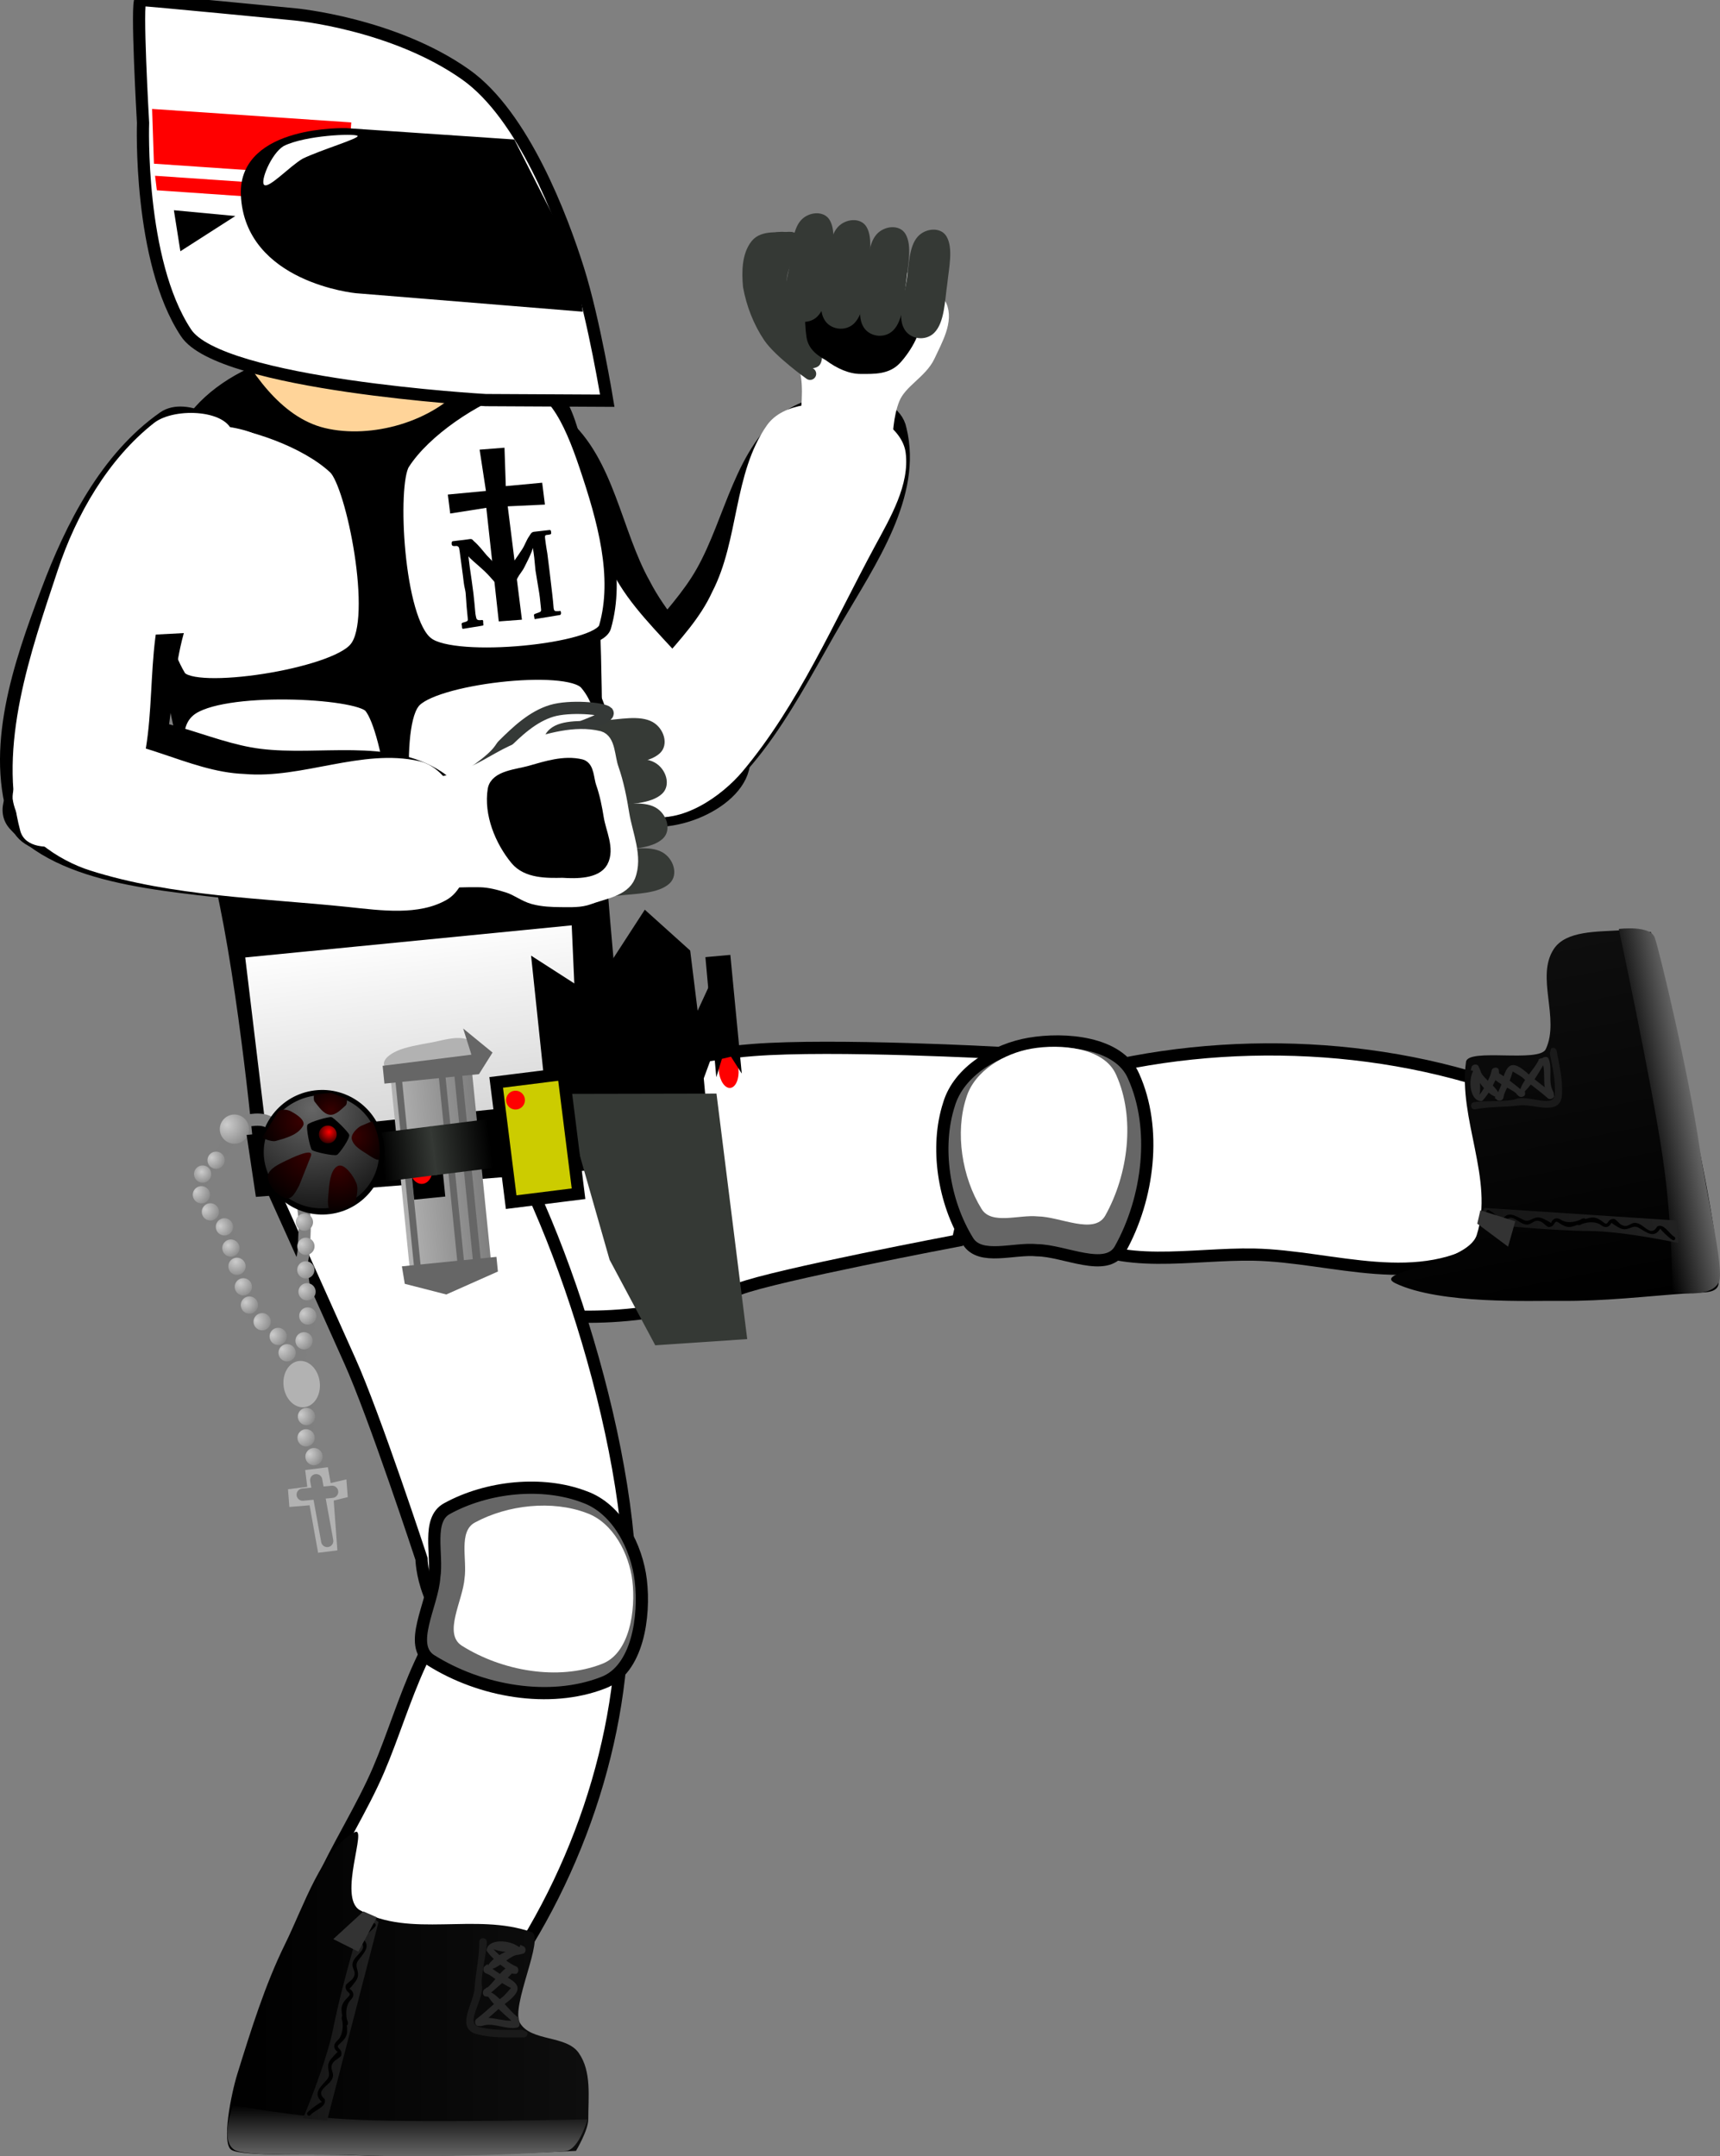 <svg xmlns="http://www.w3.org/2000/svg" xmlns:xlink="http://www.w3.org/1999/xlink" version="1.1" width="351.967" height="441.131" viewBox="0,0,351.967,441.131"><rect x="0" y="0" width="351.967" height="441.131" fill="#808080" stroke="none"/><defs><linearGradient x1="444.426" y1="261.796" x2="430.054" y2="186.275" gradientUnits="userSpaceOnUse" id="color-1"><stop offset="0" stop-color="#000000"/><stop offset="1" stop-color="#0e0e0e"/></linearGradient><linearGradient x1="459.415" y1="220.005" x2="470.438" y2="217.907" gradientUnits="userSpaceOnUse" id="color-2"><stop offset="0" stop-color="#000000"/><stop offset="1" stop-color="#666666"/></linearGradient><linearGradient x1="427.817" y1="246.421" x2="466.676" y2="239.026" gradientUnits="userSpaceOnUse" id="color-3"><stop offset="0" stop-color="#151515"/><stop offset="1" stop-color="#212121"/></linearGradient><linearGradient x1="425.147" y1="214.847" x2="441.717" y2="211.693" gradientUnits="userSpaceOnUse" id="color-4"><stop offset="0" stop-color="#292929"/><stop offset="1" stop-color="#292929"/></linearGradient><linearGradient x1="170.576" y1="399.832" x2="244.585" y2="399.832" gradientUnits="userSpaceOnUse" id="color-5"><stop offset="0" stop-color="#000000"/><stop offset="1" stop-color="#0e0e0e"/></linearGradient><linearGradient x1="207.496" y1="422.563" x2="207.496" y2="433.041" gradientUnits="userSpaceOnUse" id="color-6"><stop offset="0" stop-color="#000000"/><stop offset="1" stop-color="#666666"/></linearGradient><linearGradient x1="186.145" y1="404.652" x2="201.578" y2="404.652" gradientUnits="userSpaceOnUse" id="color-7"><stop offset="0" stop-color="#151515"/><stop offset="1" stop-color="#212121"/></linearGradient><linearGradient x1="242.074" y1="178.013" x2="248.285" y2="227.628" gradientUnits="userSpaceOnUse" id="color-8"><stop offset="0" stop-color="#ffffff"/><stop offset="1" stop-color="#cccccc"/></linearGradient><radialGradient cx="167.434" cy="228.738" r="3.383" gradientUnits="userSpaceOnUse" id="color-9"><stop offset="0" stop-color="#cccccc"/><stop offset="1" stop-color="#7f7f7f"/></radialGradient><radialGradient cx="165.381" cy="231.651" r="2.923" gradientUnits="userSpaceOnUse" id="color-10"><stop offset="0" stop-color="#cccccc"/><stop offset="1" stop-color="#7f7f7f"/></radialGradient><radialGradient cx="164.221" cy="235.639" r="3.626" gradientUnits="userSpaceOnUse" id="color-11"><stop offset="0" stop-color="#cccccc"/><stop offset="1" stop-color="#7f7f7f"/></radialGradient><radialGradient cx="166.08" cy="239.307" r="3.626" gradientUnits="userSpaceOnUse" id="color-12"><stop offset="0" stop-color="#cccccc"/><stop offset="1" stop-color="#7f7f7f"/></radialGradient><radialGradient cx="169.161" cy="242.7" r="3.41" gradientUnits="userSpaceOnUse" id="color-13"><stop offset="0" stop-color="#cccccc"/><stop offset="1" stop-color="#7f7f7f"/></radialGradient><radialGradient cx="170.793" cy="246.67" r="3.14" gradientUnits="userSpaceOnUse" id="color-14"><stop offset="0" stop-color="#cccccc"/><stop offset="1" stop-color="#7f7f7f"/></radialGradient><radialGradient cx="172.345" cy="250.007" r="3.6" gradientUnits="userSpaceOnUse" id="color-15"><stop offset="0" stop-color="#cccccc"/><stop offset="1" stop-color="#7f7f7f"/></radialGradient><radialGradient cx="173.317" cy="254.409" r="3.383" gradientUnits="userSpaceOnUse" id="color-16"><stop offset="0" stop-color="#cccccc"/><stop offset="1" stop-color="#7f7f7f"/></radialGradient><radialGradient cx="174.419" cy="258.348" r="3.166" gradientUnits="userSpaceOnUse" id="color-17"><stop offset="0" stop-color="#cccccc"/><stop offset="1" stop-color="#7f7f7f"/></radialGradient><radialGradient cx="176.528" cy="261.985" r="3.842" gradientUnits="userSpaceOnUse" id="color-18"><stop offset="0" stop-color="#cccccc"/><stop offset="1" stop-color="#7f7f7f"/></radialGradient><radialGradient cx="179.905" cy="264.926" r="3.464" gradientUnits="userSpaceOnUse" id="color-19"><stop offset="0" stop-color="#cccccc"/><stop offset="1" stop-color="#7f7f7f"/></radialGradient><radialGradient cx="181.849" cy="267.897" r="3.816" gradientUnits="userSpaceOnUse" id="color-20"><stop offset="0" stop-color="#cccccc"/><stop offset="1" stop-color="#7f7f7f"/></radialGradient><radialGradient cx="170.56" cy="222.007" r="5.72" gradientUnits="userSpaceOnUse" id="color-21"><stop offset="0" stop-color="#cccccc"/><stop offset="1" stop-color="#7f7f7f"/></radialGradient><radialGradient cx="180.431" cy="223.222" r="3.383" gradientUnits="userSpaceOnUse" id="color-22"><stop offset="0" stop-color="#cccccc"/><stop offset="1" stop-color="#7f7f7f"/></radialGradient><radialGradient cx="182.786" cy="227.127" r="3.383" gradientUnits="userSpaceOnUse" id="color-23"><stop offset="0" stop-color="#cccccc"/><stop offset="1" stop-color="#7f7f7f"/></radialGradient><radialGradient cx="184.127" cy="231.625" r="3.383" gradientUnits="userSpaceOnUse" id="color-24"><stop offset="0" stop-color="#cccccc"/><stop offset="1" stop-color="#7f7f7f"/></radialGradient><radialGradient cx="184.759" cy="236.678" r="3.383" gradientUnits="userSpaceOnUse" id="color-25"><stop offset="0" stop-color="#cccccc"/><stop offset="1" stop-color="#7f7f7f"/></radialGradient><radialGradient cx="185.507" cy="241.406" r="3.383" gradientUnits="userSpaceOnUse" id="color-26"><stop offset="0" stop-color="#cccccc"/><stop offset="1" stop-color="#7f7f7f"/></radialGradient><radialGradient cx="185.814" cy="246.345" r="3.383" gradientUnits="userSpaceOnUse" id="color-27"><stop offset="0" stop-color="#cccccc"/><stop offset="1" stop-color="#7f7f7f"/></radialGradient><radialGradient cx="185.796" cy="251.169" r="3.383" gradientUnits="userSpaceOnUse" id="color-28"><stop offset="0" stop-color="#cccccc"/><stop offset="1" stop-color="#7f7f7f"/></radialGradient><radialGradient cx="186.045" cy="255.648" r="3.383" gradientUnits="userSpaceOnUse" id="color-29"><stop offset="0" stop-color="#cccccc"/><stop offset="1" stop-color="#7f7f7f"/></radialGradient><radialGradient cx="186.2" cy="260.606" r="3.383" gradientUnits="userSpaceOnUse" id="color-30"><stop offset="0" stop-color="#cccccc"/><stop offset="1" stop-color="#7f7f7f"/></radialGradient><radialGradient cx="185.435" cy="265.679" r="3.383" gradientUnits="userSpaceOnUse" id="color-31"><stop offset="0" stop-color="#cccccc"/><stop offset="1" stop-color="#7f7f7f"/></radialGradient><radialGradient cx="185.689" cy="281.31" r="3.464" gradientUnits="userSpaceOnUse" id="color-32"><stop offset="0" stop-color="#cccccc"/><stop offset="1" stop-color="#7f7f7f"/></radialGradient><radialGradient cx="185.739" cy="285.297" r="3.816" gradientUnits="userSpaceOnUse" id="color-33"><stop offset="0" stop-color="#cccccc"/><stop offset="1" stop-color="#7f7f7f"/></radialGradient><radialGradient cx="187.468" cy="289.376" r="3.383" gradientUnits="userSpaceOnUse" id="color-34"><stop offset="0" stop-color="#cccccc"/><stop offset="1" stop-color="#7f7f7f"/></radialGradient><linearGradient x1="265.743" y1="232.307" x2="268.704" y2="264.926" gradientUnits="userSpaceOnUse" id="color-35"><stop offset="0" stop-color="#ff0000"/><stop offset="1" stop-color="#ff0000" stop-opacity="0"/></linearGradient><linearGradient x1="260.009" y1="232.865" x2="265.723" y2="232.15" gradientUnits="userSpaceOnUse" id="color-36"><stop offset="0" stop-color="#ff0000"/><stop offset="1" stop-color="#ff0000" stop-opacity="0"/></linearGradient><linearGradient x1="220.586" y1="209.978" x2="203.971" y2="211.645" gradientUnits="userSpaceOnUse" id="color-37"><stop offset="0" stop-color="#7f7f7f"/><stop offset="1" stop-color="#b2b2b2"/></linearGradient><linearGradient x1="223.845" y1="220.889" x2="211.9" y2="222.384" gradientUnits="userSpaceOnUse" id="color-38"><stop offset="0" stop-color="#000000"/><stop offset="1" stop-color="#353935"/></linearGradient><linearGradient x1="201.613" y1="223.672" x2="212.332" y2="222.33" gradientUnits="userSpaceOnUse" id="color-39"><stop offset="0" stop-color="#000000"/><stop offset="1" stop-color="#353935"/></linearGradient><radialGradient cx="188.002" cy="218.681" r="27.092" gradientUnits="userSpaceOnUse" id="color-40"><stop offset="0" stop-color="#666666"/><stop offset="1" stop-color="#000000"/></radialGradient><radialGradient cx="187.531" cy="227.799" r="11.642" gradientUnits="userSpaceOnUse" id="color-41"><stop offset="0" stop-color="#370000"/><stop offset="1" stop-color="#000000"/></radialGradient><radialGradient cx="193.209" cy="230.908" r="9.93" gradientUnits="userSpaceOnUse" id="color-42"><stop offset="0" stop-color="#370000"/><stop offset="1" stop-color="#000000"/></radialGradient><radialGradient cx="185.574" cy="221.273" r="9.188" gradientUnits="userSpaceOnUse" id="color-43"><stop offset="0" stop-color="#370000"/><stop offset="1" stop-color="#000000"/></radialGradient><radialGradient cx="196.536" cy="224.394" r="8.08" gradientUnits="userSpaceOnUse" id="color-44"><stop offset="0" stop-color="#370000"/><stop offset="1" stop-color="#000000"/></radialGradient><radialGradient cx="191.853" cy="219.117" r="6.081" gradientUnits="userSpaceOnUse" id="color-45"><stop offset="0" stop-color="#370000"/><stop offset="1" stop-color="#000000"/></radialGradient><radialGradient cx="191.462" cy="223.508" r="2.966" gradientUnits="userSpaceOnUse" id="color-46"><stop offset="0" stop-color="#ff0000"/><stop offset="1" stop-color="#000000"/></radialGradient><linearGradient x1="320.305" y1="269.886" x2="305.933" y2="194.365" gradientUnits="userSpaceOnUse" id="color-1-,0,0,1,-124.12128,8.09023"><stop offset="0" stop-color="#000000"/><stop offset="1" stop-color="#0e0e0e"/></linearGradient><linearGradient x1="335.293" y1="228.095" x2="346.316" y2="225.997" gradientUnits="userSpaceOnUse" id="color-2-,0,0,1,-124.12128,8.09023"><stop offset="0" stop-color="#000000"/><stop offset="1" stop-color="#666666"/></linearGradient><linearGradient x1="303.696" y1="254.511" x2="342.555" y2="247.116" gradientUnits="userSpaceOnUse" id="color-3-,0,0,1,-124.12128,8.09023"><stop offset="0" stop-color="#151515"/><stop offset="1" stop-color="#212121"/></linearGradient><linearGradient x1="301.026" y1="222.937" x2="317.596" y2="219.783" gradientUnits="userSpaceOnUse" id="color-4-,0,0,1,-124.12128,8.09023"><stop offset="0" stop-color="#292929"/><stop offset="1" stop-color="#292929"/></linearGradient><linearGradient x1="46.454" y1="407.922" x2="120.464" y2="407.922" gradientUnits="userSpaceOnUse" id="color-5-,0,0,1,-124.12128,8.09023"><stop offset="0" stop-color="#000000"/><stop offset="1" stop-color="#0e0e0e"/></linearGradient><linearGradient x1="83.375" y1="430.653" x2="83.375" y2="441.131" gradientUnits="userSpaceOnUse" id="color-6-,0,0,1,-124.12128,8.09023"><stop offset="0" stop-color="#000000"/><stop offset="1" stop-color="#666666"/></linearGradient><linearGradient x1="62.023" y1="412.742" x2="77.456" y2="412.742" gradientUnits="userSpaceOnUse" id="color-7-,0,0,1,-124.12128,8.09023"><stop offset="0" stop-color="#151515"/><stop offset="1" stop-color="#212121"/></linearGradient><linearGradient x1="117.953" y1="186.103" x2="124.164" y2="235.718" gradientUnits="userSpaceOnUse" id="color-8-,0,0,1,-124.12128,8.09023"><stop offset="0" stop-color="#ffffff"/><stop offset="1" stop-color="#cccccc"/></linearGradient><radialGradient cx="43.313" cy="236.828" r="3.383" gradientUnits="userSpaceOnUse" id="color-9-,0,0,1,-124.12128,8.09023"><stop offset="0" stop-color="#cccccc"/><stop offset="1" stop-color="#7f7f7f"/></radialGradient><radialGradient cx="41.259" cy="239.742" r="2.923" gradientUnits="userSpaceOnUse" id="color-10-,0,0,1,-124.12128,8.09023"><stop offset="0" stop-color="#cccccc"/><stop offset="1" stop-color="#7f7f7f"/></radialGradient><radialGradient cx="40.1" cy="243.729" r="3.626" gradientUnits="userSpaceOnUse" id="color-11-,0,0,1,-124.12128,8.09023"><stop offset="0" stop-color="#cccccc"/><stop offset="1" stop-color="#7f7f7f"/></radialGradient><radialGradient cx="41.959" cy="247.397" r="3.626" gradientUnits="userSpaceOnUse" id="color-12-,0,0,1,-124.12128,8.09023"><stop offset="0" stop-color="#cccccc"/><stop offset="1" stop-color="#7f7f7f"/></radialGradient><radialGradient cx="45.04" cy="250.79" r="3.41" gradientUnits="userSpaceOnUse" id="color-13-,0,0,1,-124.12128,8.09023"><stop offset="0" stop-color="#cccccc"/><stop offset="1" stop-color="#7f7f7f"/></radialGradient><radialGradient cx="46.671" cy="254.761" r="3.14" gradientUnits="userSpaceOnUse" id="color-14-,0,0,1,-124.12128,8.09023"><stop offset="0" stop-color="#cccccc"/><stop offset="1" stop-color="#7f7f7f"/></radialGradient><radialGradient cx="48.224" cy="258.098" r="3.6" gradientUnits="userSpaceOnUse" id="color-15-,0,0,1,-124.12128,8.09023"><stop offset="0" stop-color="#cccccc"/><stop offset="1" stop-color="#7f7f7f"/></radialGradient><radialGradient cx="49.195" cy="262.499" r="3.383" gradientUnits="userSpaceOnUse" id="color-16-,0,0,1,-124.12128,8.09023"><stop offset="0" stop-color="#cccccc"/><stop offset="1" stop-color="#7f7f7f"/></radialGradient><radialGradient cx="50.298" cy="266.438" r="3.166" gradientUnits="userSpaceOnUse" id="color-17-,0,0,1,-124.12128,8.09023"><stop offset="0" stop-color="#cccccc"/><stop offset="1" stop-color="#7f7f7f"/></radialGradient><radialGradient cx="52.407" cy="270.075" r="3.842" gradientUnits="userSpaceOnUse" id="color-18-,0,0,1,-124.12128,8.09023"><stop offset="0" stop-color="#cccccc"/><stop offset="1" stop-color="#7f7f7f"/></radialGradient><radialGradient cx="55.784" cy="273.016" r="3.464" gradientUnits="userSpaceOnUse" id="color-19-,0,0,1,-124.12128,8.09023"><stop offset="0" stop-color="#cccccc"/><stop offset="1" stop-color="#7f7f7f"/></radialGradient><radialGradient cx="57.728" cy="275.988" r="3.816" gradientUnits="userSpaceOnUse" id="color-20-,0,0,1,-124.12128,8.09023"><stop offset="0" stop-color="#cccccc"/><stop offset="1" stop-color="#7f7f7f"/></radialGradient><radialGradient cx="46.439" cy="230.097" r="5.72" gradientUnits="userSpaceOnUse" id="color-21-,0,0,1,-124.12128,8.09023"><stop offset="0" stop-color="#cccccc"/><stop offset="1" stop-color="#7f7f7f"/></radialGradient><radialGradient cx="56.309" cy="231.312" r="3.383" gradientUnits="userSpaceOnUse" id="color-22-,0,0,1,-124.12128,8.09023"><stop offset="0" stop-color="#cccccc"/><stop offset="1" stop-color="#7f7f7f"/></radialGradient><radialGradient cx="58.665" cy="235.217" r="3.383" gradientUnits="userSpaceOnUse" id="color-23-,0,0,1,-124.12128,8.09023"><stop offset="0" stop-color="#cccccc"/><stop offset="1" stop-color="#7f7f7f"/></radialGradient><radialGradient cx="60.005" cy="239.715" r="3.383" gradientUnits="userSpaceOnUse" id="color-24-,0,0,1,-124.12128,8.09023"><stop offset="0" stop-color="#cccccc"/><stop offset="1" stop-color="#7f7f7f"/></radialGradient><radialGradient cx="60.638" cy="244.769" r="3.383" gradientUnits="userSpaceOnUse" id="color-25-,0,0,1,-124.12128,8.09023"><stop offset="0" stop-color="#cccccc"/><stop offset="1" stop-color="#7f7f7f"/></radialGradient><radialGradient cx="61.385" cy="249.497" r="3.383" gradientUnits="userSpaceOnUse" id="color-26-,0,0,1,-124.12128,8.09023"><stop offset="0" stop-color="#cccccc"/><stop offset="1" stop-color="#7f7f7f"/></radialGradient><radialGradient cx="61.693" cy="254.435" r="3.383" gradientUnits="userSpaceOnUse" id="color-27-,0,0,1,-124.12128,8.09023"><stop offset="0" stop-color="#cccccc"/><stop offset="1" stop-color="#7f7f7f"/></radialGradient><radialGradient cx="61.675" cy="259.259" r="3.383" gradientUnits="userSpaceOnUse" id="color-28-,0,0,1,-124.12128,8.09023"><stop offset="0" stop-color="#cccccc"/><stop offset="1" stop-color="#7f7f7f"/></radialGradient><radialGradient cx="61.924" cy="263.738" r="3.383" gradientUnits="userSpaceOnUse" id="color-29-,0,0,1,-124.12128,8.09023"><stop offset="0" stop-color="#cccccc"/><stop offset="1" stop-color="#7f7f7f"/></radialGradient><radialGradient cx="62.078" cy="268.696" r="3.383" gradientUnits="userSpaceOnUse" id="color-30-,0,0,1,-124.12128,8.09023"><stop offset="0" stop-color="#cccccc"/><stop offset="1" stop-color="#7f7f7f"/></radialGradient><radialGradient cx="61.313" cy="273.769" r="3.383" gradientUnits="userSpaceOnUse" id="color-31-,0,0,1,-124.12128,8.09023"><stop offset="0" stop-color="#cccccc"/><stop offset="1" stop-color="#7f7f7f"/></radialGradient><radialGradient cx="61.568" cy="289.4" r="3.464" gradientUnits="userSpaceOnUse" id="color-32-,0,0,1,-124.12128,8.09023"><stop offset="0" stop-color="#cccccc"/><stop offset="1" stop-color="#7f7f7f"/></radialGradient><radialGradient cx="61.617" cy="293.387" r="3.816" gradientUnits="userSpaceOnUse" id="color-33-,0,0,1,-124.12128,8.09023"><stop offset="0" stop-color="#cccccc"/><stop offset="1" stop-color="#7f7f7f"/></radialGradient><radialGradient cx="63.347" cy="297.467" r="3.383" gradientUnits="userSpaceOnUse" id="color-34-,0,0,1,-124.12128,8.09023"><stop offset="0" stop-color="#cccccc"/><stop offset="1" stop-color="#7f7f7f"/></radialGradient><linearGradient x1="141.622" y1="240.397" x2="144.582" y2="273.017" gradientUnits="userSpaceOnUse" id="color-35-,0,0,1,-124.12128,8.09023"><stop offset="0" stop-color="#ff0000"/><stop offset="1" stop-color="#ff0000" stop-opacity="0"/></linearGradient><linearGradient x1="135.888" y1="240.956" x2="141.602" y2="240.24" gradientUnits="userSpaceOnUse" id="color-36-,0,0,1,-124.12128,8.09023"><stop offset="0" stop-color="#ff0000"/><stop offset="1" stop-color="#ff0000" stop-opacity="0"/></linearGradient><linearGradient x1="96.465" y1="218.069" x2="79.849" y2="219.735" gradientUnits="userSpaceOnUse" id="color-37-,0,0,1,-124.12128,8.09023"><stop offset="0" stop-color="#7f7f7f"/><stop offset="1" stop-color="#b2b2b2"/></linearGradient><linearGradient x1="99.723" y1="228.979" x2="87.779" y2="230.475" gradientUnits="userSpaceOnUse" id="color-38-,0,0,1,-124.12128,8.09023"><stop offset="0" stop-color="#000000"/><stop offset="1" stop-color="#353935"/></linearGradient><linearGradient x1="77.491" y1="231.763" x2="88.211" y2="230.421" gradientUnits="userSpaceOnUse" id="color-39-,0,0,1,-124.12128,8.09023"><stop offset="0" stop-color="#000000"/><stop offset="1" stop-color="#353935"/></linearGradient><radialGradient cx="63.881" cy="226.771" r="27.092" gradientUnits="userSpaceOnUse" id="color-40-,0,0,1,-124.12128,8.09023"><stop offset="0" stop-color="#666666"/><stop offset="1" stop-color="#000000"/></radialGradient><radialGradient cx="63.41" cy="235.89" r="11.642" gradientUnits="userSpaceOnUse" id="color-41-,0,0,1,-124.12128,8.09023"><stop offset="0" stop-color="#370000"/><stop offset="1" stop-color="#000000"/></radialGradient><radialGradient cx="69.088" cy="238.998" r="9.93" gradientUnits="userSpaceOnUse" id="color-42-,0,0,1,-124.12128,8.09023"><stop offset="0" stop-color="#370000"/><stop offset="1" stop-color="#000000"/></radialGradient><radialGradient cx="61.452" cy="229.363" r="9.188" gradientUnits="userSpaceOnUse" id="color-43-,0,0,1,-124.12128,8.09023"><stop offset="0" stop-color="#370000"/><stop offset="1" stop-color="#000000"/></radialGradient><radialGradient cx="72.415" cy="232.484" r="8.08" gradientUnits="userSpaceOnUse" id="color-44-,0,0,1,-124.12128,8.09023"><stop offset="0" stop-color="#370000"/><stop offset="1" stop-color="#000000"/></radialGradient><radialGradient cx="67.732" cy="227.207" r="6.081" gradientUnits="userSpaceOnUse" id="color-45-,0,0,1,-124.12128,8.09023"><stop offset="0" stop-color="#370000"/><stop offset="1" stop-color="#000000"/></radialGradient><radialGradient cx="67.341" cy="231.598" r="2.966" gradientUnits="userSpaceOnUse" id="color-46-,0,0,1,-124.12128,8.09023"><stop offset="0" stop-color="#ff0000"/><stop offset="1" stop-color="#000000"/></radialGradient></defs><g><g data-paper-data="{&quot;isPaintingLayer&quot;:true}" fill-rule="nonzero" stroke-linejoin="miter" stroke-miterlimit="10" stroke-dasharray="" stroke-dashoffset="0" style="mix-blend-mode: normal"><g><path d="M 138.294 167.159 C 130.91 169.966 125.134 153.543 126.023 145.323 C 127.225 134.269 138.076 126.906 143.664 116.972 C 149.671 106.329 151.593 91.898 161.681 84.987 C 168.259 80.494 182.838 80.534 184.272 87.83 C 187.567 101.259 178.061 114.877 171.194 126.665 C 162.476 141.635 153.495 160.637 138.294 167.159 Z " data-paper-data="{&quot;origRot&quot;:0}" fill="#000000" stroke="#000000" stroke-linecap="round" stroke-width="2.5"/><g data-paper-data="{&quot;origRot&quot;:0}"><path d="M 178.067 103.09 C 175.44 106.376 167.901 107.341 166.214 103.882 C 162.17 96.363 165.759 86.959 165.311 78.656 C 165.112 74.942 163.493 71.207 163.509 67.626 C 163.533 62.761 161.697 56.073 165.626 53.155 C 169.731 50.089 176.074 53.578 180.924 55.307 C 185.004 56.763 190.212 58.569 192.471 62.469 C 193.927 65.645 191.589 69.609 190.107 72.815 C 188.535 76.22 184.29 78.098 182.873 81.612 C 180.146 88.394 182.611 97.347 178.067 103.09 Z " fill="#ffffff" stroke="#ffffff" stroke-linecap="round" stroke-width="2.5"/><path d="M 165.768 76.474 C 165.768 76.474 159.502 72.008 157.403 68.886 C 155.343 65.824 153.939 62.188 153.283 58.55 C 153.036 55.712 153.03 52.299 154.794 50.103 C 156.238 48.316 159.274 48.908 161.553 48.666 C 162.243 48.592 163.452 49.518 163.452 49.518 " fill="none" stroke="#353935" stroke-linecap="round" stroke-width="2.5"/><path d="M 155.49 65.475 C 153.78 60.265 153.45 54.477 155.616 49.745 C 156.366 47.386 161.462 46.602 162.493 48.452 C 164.059 51.297 160.299 55.221 161.086 58.496 C 161.724 61.13 164.579 62.576 165.719 65.048 C 166.945 66.666 167.878 68.554 168.106 70.627 C 168.272 72.054 168.463 74.105 167.508 74.885 C 166.554 75.665 164.394 75.44 163.217 74.623 C 159.995 72.381 156.714 69.273 155.49 65.475 Z " fill="#353935" stroke="none" stroke-linecap="round" stroke-width="2.5"/><path d="M 176.216 76.504 C 173.744 76.528 171.242 75.373 168.986 73.695 C 167.424 72.809 165.432 71.54 165.035 68.984 C 164.544 65.573 164.453 60.225 166.691 58.621 C 169.652 56.51 173.158 59.438 176.305 60.373 C 180.016 61.515 185.28 60.546 187.886 64.63 C 189.414 67.061 186.231 72.058 184.16 74.274 C 181.962 76.627 178.894 76.509 176.216 76.504 Z " fill="#000000" stroke="none" stroke-linecap="round" stroke-width="2.5"/><g stroke-linecap="round"><path d="M 161.072 63.84 C 159.688 61.276 161.123 57.205 161.621 54.051 C 162.115 51.005 162.055 47.154 163.87 45.096 C 165.456 43.301 168.596 43.024 169.775 45.01 C 171.207 47.425 170.271 51.475 169.94 54.713 C 169.422 58.16 169.401 62.643 167.247 64.763 C 165.417 66.564 162.186 66.034 161.072 63.84 Z " stroke-width="2.5" fill="#353935" stroke="none"/><path d="M 168.609 65.243 C 167.226 62.679 168.661 58.608 169.159 55.454 C 169.653 52.407 169.592 48.556 171.407 46.499 C 172.993 44.703 176.133 44.427 177.312 46.413 C 178.745 48.827 177.809 52.878 177.477 56.115 C 176.96 59.562 176.939 64.046 174.784 66.165 C 172.954 67.966 169.724 67.436 168.609 65.243 Z " stroke-width="2.5" fill="#353935" stroke="none"/><path d="M 176.581 66.688 C 175.197 64.124 176.633 60.053 177.131 56.899 C 177.625 53.853 177.564 50.002 179.379 47.944 C 180.965 46.149 184.105 45.872 185.284 47.858 C 186.717 50.273 185.781 54.323 185.449 57.56 C 184.932 61.008 184.911 65.491 182.756 67.61 C 180.926 69.412 177.696 68.881 176.581 66.688 Z " stroke-width="2.5" fill="#353935" stroke="none"/><path d="M 184.975 67.188 C 183.592 64.624 185.027 60.553 185.525 57.4 C 186.019 54.353 185.958 50.502 187.774 48.444 C 189.359 46.649 192.499 46.373 193.679 48.358 C 195.111 50.773 194.175 54.824 193.844 58.061 C 193.326 61.508 193.305 65.991 191.15 68.111 C 189.32 69.912 186.09 69.382 184.975 67.188 Z " stroke-width="2.5" fill="#353935" stroke="none"/></g><path d="" fill="#eac18d" stroke="none" stroke-linecap="butt" stroke-width="2.5" transform="matrix(1,0,0,1,-124.121,8.09)"/></g><path d="M 99.708 91.118 C 100.681 85.827 110.76 82.722 115.163 86.457 C 124.542 94.5 125.918 108.905 131.883 119.525 C 138.294 131.995 152.825 141.981 152.256 155.818 C 151.899 164.195 136.544 170.714 128.47 166.721 C 117.01 160.913 112.493 145.971 107.48 133.344 C 102.215 120.054 97.036 105.157 99.708 91.118 Z " data-paper-data="{&quot;origRot&quot;:0}" fill="#000000" stroke="#000000" stroke-linecap="round" stroke-width="2.5"/><path d="M 151.995 157.772 C 147.679 162.918 139.421 168.693 132.354 166.843 C 126.954 164.838 124.795 155.562 126.338 149.838 C 129.351 138.692 140.938 131.662 145.744 121.086 C 151.238 110.513 150.03 96.857 156.929 87.02 C 160.265 82.284 168.196 82.039 173.894 83.116 C 178.36 83.964 184.679 87.696 185.324 92.586 C 186.188 99.14 182.224 105.85 179.029 111.757 C 170.656 127.259 163.405 144.149 151.995 157.772 Z " data-paper-data="{&quot;origRot&quot;:0}" fill="#ffffff" stroke="none" stroke-linecap="round" stroke-width="2.5"/><path d="M 99.048 92.968 C 99.772 87.576 108.546 79.951 112.429 83.582 C 121.184 91.78 119.505 106.662 125.448 117.28 C 132.093 130.265 148.625 139.351 149.972 153.98 C 150.698 161.925 136.372 170.528 129.476 166.197 C 116.558 158.956 111.842 142.349 105.954 128.272 C 101.338 117.22 97.471 104.712 99.048 92.968 Z " data-paper-data="{&quot;origRot&quot;:0}" fill="#ffffff" stroke="none" stroke-linecap="round" stroke-width="2.5"/></g><path d="M 219.028 252.757 C 210.362 246.824 199.578 227.046 209.067 223.522 C 238.451 212.649 273.294 211.809 303.135 221.069 C 313.701 224.338 313.897 247.687 304.965 254.235 C 290.605 264.361 272.761 257.012 256.658 256.677 C 243.815 256.42 229.169 259.93 219.028 252.757 Z " data-paper-data="{&quot;origRot&quot;:0}" fill="#ffffff" stroke="#000000" stroke-linecap="round" stroke-width="2.5"/><path d="M 109.831 268.627 L 102.439 226.065 C 102.439 226.065 132.283 216.522 154.121 214.819 C 170.646 213.531 204.78 215.423 204.78 215.423 L 196.011 253.804 C 196.011 253.804 158.668 260.871 151.248 263.712 C 128.989 272.233 109.831 268.627 109.831 268.627 Z " data-paper-data="{&quot;origRot&quot;:0}" fill="#ffffff" stroke="#000000" stroke-linecap="round" stroke-width="2.5"/><g><path d="M 351.687 262.581 C 351.376 264.962 347.778 264.247 345.672 264.567 C 336.835 265.195 328.191 266.237 319.391 266.139 C 313.423 266.07 294.713 266.909 285.566 262.547 C 280.252 260.012 300.239 258.799 302.189 252.654 C 305.78 241.399 298.355 228.832 299.991 217.239 C 300.399 214.342 314.987 217.484 316.319 214.637 C 319.256 208.341 314.186 199.841 317.969 194.135 C 320.463 190.373 326.877 190.644 331.544 190.328 C 334.198 190.149 337.855 190.702 337.855 190.702 C 337.855 190.702 352.917 253.081 351.687 262.581 Z " data-paper-data="{&quot;origPos&quot;:null}" fill="url(#color-1-,0,0,1,-124.12128,8.09023)" stroke-linecap="round" stroke-width="2.5" stroke="none"/><path d="M 351.774 262.18 C 350.314 265.844 342.182 264.293 342.182 264.293 C 342.182 264.293 342.327 250.81 340.203 236.521 C 337.866 220.802 331.256 190.059 331.256 190.059 C 331.256 190.059 337.683 189.205 338.621 191.834 C 339.56 194.463 345.529 219.226 347.892 235.419 C 349.182 244.251 352.841 259.504 351.774 262.18 Z " data-paper-data="{&quot;origPos&quot;:null}" fill="url(#color-2-,0,0,1,-124.12128,8.09023)" stroke-linecap="round" stroke-width="2.5" stroke="none"/><g data-paper-data="{&quot;origPos&quot;:null}" stroke-linecap="butt"><g data-paper-data="{&quot;origPos&quot;:null}"><path d="M 343.503 254.314 C 343.503 254.314 332.374 251.893 325.278 251.85 C 316.649 251.796 302.9 250.306 302.9 250.306 C 302.9 250.306 302.751 249.781 302.875 249.178 C 303.05 248.326 303.769 247.119 303.769 247.119 L 343.045 249.693 Z " data-paper-data="{&quot;origPos&quot;:null}" fill="url(#color-3-,0,0,1,-124.12128,8.09023)" stroke-width="2.5" stroke="none"/><path d="M 322.663 250.224 C 322.712 249.916 322.976 249.905 323.064 249.91 C 323.265 249.801 323.459 249.698 323.678 249.627 C 325.789 248.939 326.427 248.731 328.142 250.083 C 329.217 250.955 328.769 249.332 330.274 249.369 C 330.583 249.376 331.367 250.333 331.675 250.512 C 333.482 251.596 333.649 249.345 335.705 250.539 C 336.965 251.295 338.034 252.8 339.123 250.923 C 340.507 250.214 341.486 252.372 342.627 253.034 C 342.627 253.034 342.951 253.222 342.763 253.547 C 342.575 253.871 342.251 253.683 342.251 253.683 C 341.494 253.244 339.846 251.638 339.745 251.345 C 338.442 253.532 336.833 252.012 335.329 251.187 C 333.91 250.364 333.179 252.191 331.299 251.16 C 330.921 250.94 330.088 250.462 329.736 250.158 C 329.559 250.645 328.828 251.541 327.678 250.672 C 326.688 249.892 325.109 249.949 323.911 250.34 C 323.711 250.405 323.563 250.492 323.378 250.593 L 322.974 250.653 C 322.974 250.653 322.604 250.595 322.663 250.224 Z " data-paper-data="{&quot;origPos&quot;:null,&quot;origRot&quot;:0}" fill="#000000" stroke-width="2.5" stroke="none"/><path d="M 324.456 249.646 C 324.429 249.956 324.166 249.986 324.078 249.987 C 323.885 250.11 323.699 250.226 323.485 250.313 C 321.428 251.148 320.806 251.4 319 250.172 C 317.866 249.378 318.427 250.965 316.924 251.035 C 316.615 251.049 315.766 250.15 315.446 249.993 C 313.567 249.039 313.559 251.296 311.424 250.25 C 310.114 249.584 308.942 248.158 307.988 250.107 C 306.657 250.911 305.528 248.828 304.344 248.248 C 304.344 248.248 304.007 248.083 304.172 247.746 C 304.337 247.409 304.673 247.574 304.673 247.574 C 305.459 247.959 307.216 249.445 307.338 249.73 C 308.484 247.456 310.195 248.859 311.754 249.576 C 313.227 250.298 313.827 248.423 315.776 249.32 C 316.168 249.512 317.032 249.931 317.406 250.21 C 317.548 249.711 318.214 248.766 319.422 249.552 C 320.464 250.261 322.035 250.092 323.203 249.618 C 323.398 249.539 323.54 249.442 323.717 249.328 L 324.115 249.24 C 324.115 249.24 324.489 249.272 324.456 249.646 Z " data-paper-data="{&quot;origPos&quot;:null,&quot;index&quot;:null}" fill="#000000" stroke-width="2.5" stroke="none"/></g><path d="M 308.604 255.053 L 302.299 250.35 L 302.925 247.608 L 310.074 249.854 Z " data-paper-data="{&quot;origPos&quot;:null}" fill="#333333" stroke-width="2.5" stroke="none"/></g><g data-paper-data="{&quot;origPos&quot;:null}" stroke-linecap="butt"><path d="M 315.403 216.511 C 315.473 216.496 315.538 216.49 315.597 216.492 C 315.674 216.412 315.791 216.337 315.966 216.28 C 316.66 216.055 316.882 216.561 316.882 216.561 C 317.771 218.592 316.711 221.306 317.79 223.227 C 317.837 223.334 317.884 223.441 317.931 223.548 L 317.998 224.113 C 318.035 224.222 318.036 224.363 317.914 224.51 C 317.849 224.609 317.738 224.706 317.552 224.769 C 317.374 224.846 317.213 224.853 317.081 224.831 C 316.865 224.812 316.736 224.718 316.66 224.622 C 315.575 223.644 314.404 222.791 313.25 221.882 C 312.874 222.368 312.474 222.829 312.045 223.244 L 312.09 223.773 C 312.116 224.074 311.811 224.361 311.41 224.414 C 311.153 224.447 310.92 224.378 310.777 224.244 L 310.294 223.806 L 310.355 223.766 C 310.007 223.421 309.243 222.986 308.413 222.512 C 308.183 222.996 307.927 223.48 307.784 223.964 L 307.787 223.965 L 307.623 224.654 C 307.57 224.906 307.296 225.125 306.95 225.171 C 306.694 225.205 306.46 225.135 306.318 225.002 L 305.834 224.564 L 306.058 224.416 C 305.551 224.215 305.071 223.91 304.625 223.542 C 304.181 224.23 303.716 224.836 303.291 225.237 C 300.964 225.541 300.315 221.306 301.422 219.185 L 301.349 219.019 L 300.96 218.998 L 301.123 218.309 C 301.176 218.057 301.45 217.837 301.796 217.792 C 302.142 217.746 302.447 217.889 302.541 218.122 C 302.603 218.263 302.719 218.526 302.818 218.753 C 302.874 218.882 302.925 218.998 302.958 219.074 C 303.05 219.66 303.726 220.38 304.476 221.114 C 304.805 220.421 305.056 219.769 305.17 219.292 L 305.25 218.953 C 305.303 218.701 305.577 218.481 305.923 218.435 C 306.325 218.382 306.671 218.584 306.697 218.885 L 306.754 219.556 L 306.719 219.56 C 307.038 219.744 307.37 219.957 307.707 220.189 C 308.655 217.217 309.972 217.212 312.753 219.732 C 312.79 219.766 312.827 219.799 312.865 219.832 C 313.621 218.79 314.396 217.791 314.665 217.249 L 314.86 216.884 C 314.86 216.884 314.686 216.668 315.403 216.511 Z M 314.02 220.808 C 314.705 221.358 315.404 221.887 316.091 222.424 C 315.886 220.951 316.108 219.371 315.788 217.928 C 315.251 218.828 314.673 219.837 314.02 220.808 Z M 309.547 219.202 C 309.403 219.821 309.105 220.578 308.932 221.082 C 309.733 221.694 310.508 222.33 311.142 222.833 C 311.221 222.357 311.604 221.673 312.093 220.935 C 311.926 220.792 311.76 220.645 311.595 220.496 C 311.176 220.117 310.229 219.636 309.547 219.202 Z M 302.825 221.556 C 302.933 222.477 302.897 223.402 302.745 223.992 C 303.057 223.598 303.374 223.123 303.674 222.619 C 303.368 222.277 303.084 221.916 302.825 221.556 Z M 306.017 220.978 C 305.856 221.337 305.673 221.713 305.474 222.089 C 305.95 222.571 306.36 223.035 306.553 223.448 C 306.781 222.909 307.058 222.373 307.248 221.832 C 306.784 221.548 306.352 221.261 306.017 220.978 Z " data-paper-data="{&quot;origPos&quot;:null,&quot;origRot&quot;:0}" fill="url(#color-4-,0,0,1,-124.12128,8.09023)" stroke-width="2.5" stroke="none"/><path d="M 318.416 214.697 C 318.556 214.9 318.581 215.082 318.553 215.234 L 318.575 215.2 C 319.135 218.137 319.808 220.923 319.637 223.918 C 319.368 228.645 313.575 225.638 310.719 226.181 C 307.766 226.525 304.945 226.36 301.894 226.941 C 301.894 226.941 301.173 227.078 301.036 226.357 C 300.899 225.636 301.62 225.498 301.62 225.498 C 303.731 225.096 308.933 225.512 310.444 224.739 C 313.403 224.176 318.008 226.706 318.171 223.834 C 318.335 220.964 317.67 218.296 317.133 215.474 L 317.394 214.511 C 317.394 214.511 317.998 214.094 318.416 214.697 Z " data-paper-data="{&quot;origPos&quot;:null}" fill="#1a1a1a" stroke-width="2.5" stroke="none"/></g></g><g stroke-linecap="round"><path d="M 210.635 213.541 C 217.906 212.289 228.983 213.191 231.974 220.179 C 236.786 230.863 235.077 245.084 229.208 255.588 C 226.394 260.502 217.87 255.845 212.207 255.78 C 207.48 255.294 200.58 257.965 198.075 253.933 C 193.079 245.885 191.374 234.649 194.187 225.96 C 196.221 219.065 203.908 214.702 210.635 213.541 Z " data-paper-data="{&quot;origPos&quot;:null}" fill="#666666" stroke="#000000" stroke-width="2.5"/><path d="M 211.078 214.537 C 216.986 213.52 225.986 214.253 228.416 219.93 C 232.325 228.611 230.937 240.166 226.168 248.7 C 223.882 252.692 216.957 248.909 212.355 248.856 C 208.515 248.461 202.909 250.631 200.874 247.355 C 196.814 240.816 195.429 231.688 197.715 224.628 C 199.368 219.026 205.613 215.481 211.078 214.537 Z " data-paper-data="{&quot;origPos&quot;:null}" fill="#ffffff" stroke="none" stroke-width="2.5"/></g><path d="M 99.999 322.952 C 108.072 318.106 127.609 322.398 127.398 332.328 C 126.769 360.999 115.162 390.812 96.87 412.875 C 89.658 421.565 65.983 419.453 62.278 409.057 C 57.029 394.252 70.994 377.233 77.445 362.137 C 83.217 348.722 86.87 330.758 99.999 322.952 Z " fill="#ffffff" stroke="#000000" stroke-linecap="round" stroke-width="2.5"/><path d="M 54.545 240.531 C 54.545 240.531 83.379 208.102 96.921 223.451 C 110.464 238.8 128.773 290.326 128.997 324.913 C 129.067 335.977 108.249 343.478 98.414 338.285 C 86.387 331.559 86.254 318.904 86.254 318.904 C 86.254 318.904 76.614 289.559 71.58 278.396 C 63.801 260.99 54.545 240.531 54.545 240.531 Z " data-paper-data="{&quot;origRot&quot;:0}" fill="#ffffff" stroke="#000000" stroke-linecap="round" stroke-width="2.5"/><g data-paper-data="{&quot;origPos&quot;:null}"><path d="M 47.342 439.822 C 45.267 438.499 47.313 428.325 48.573 424.278 C 51.32 415.449 54.227 406.068 58.289 397.82 C 62.318 389.64 65.811 378.438 72.57 374.853 C 75.342 373.381 69.067 388.208 73.644 390.791 C 83.909 396.575 97.307 391.238 108.743 395.267 C 111.601 396.274 104.402 410.528 106.415 413.891 C 108.729 417.716 115.827 416.323 118.413 419.98 C 121.103 423.783 120.369 429.03 120.383 433.59 C 120.362 435.882 117.866 440.036 117.866 440.036 C 117.866 440.036 87.838 441.591 72.57 440.932 C 64.242 440.574 49.61 441.267 47.342 439.822 Z " data-paper-data="{&quot;origPos&quot;:null}" fill="url(#color-5-,0,0,1,-124.12128,8.09023)" stroke-linecap="round" stroke-width="2.5" stroke="none"/><path d="M 47.967 439.822 C 44.861 437.842 47.703 430.653 47.703 430.653 C 47.703 430.653 60.047 433.14 73.526 433.685 C 88.354 434.286 120.236 433.59 120.236 433.59 C 120.236 433.59 118.494 439.635 115.919 440.036 C 113.343 440.438 88.462 441.591 73.194 440.932 C 64.867 440.574 50.235 441.267 47.967 439.821 Z " data-paper-data="{&quot;origPos&quot;:null}" fill="url(#color-6-,0,0,1,-124.12128,8.09023)" stroke-linecap="round" stroke-width="2.5" stroke="none"/><g data-paper-data="{&quot;origPos&quot;:null}" stroke-linecap="butt"><g data-paper-data="{&quot;origPos&quot;:null}"><path d="M 62.023 433.358 C 62.023 433.358 66.77 422.201 68.228 414.787 C 70.001 405.773 74.296 391.689 74.296 391.689 C 74.296 391.689 74.875 391.638 75.481 391.888 C 76.338 392.24 77.456 393.233 77.456 393.233 L 66.947 433.799 Z " data-paper-data="{&quot;origPos&quot;:null}" fill="url(#color-7-,0,0,1,-124.12128,8.09023)" stroke-width="2.5" stroke="none"/><path d="M 70.448 412.375 C 70.761 412.488 70.72 412.767 70.697 412.857 C 70.771 413.089 70.84 413.313 70.871 413.557 C 71.17 415.901 71.26 416.61 69.505 418.134 C 68.38 419.086 70.166 418.94 69.828 420.506 C 69.759 420.828 68.602 421.458 68.354 421.745 C 66.861 423.419 69.181 424.041 67.523 425.954 C 66.482 427.122 64.695 427.939 66.441 429.452 C 66.907 431.041 64.455 431.635 63.536 432.697 C 63.536 432.697 63.274 432.999 62.973 432.737 C 62.671 432.476 62.932 432.174 62.932 432.174 C 63.542 431.47 65.55 430.066 65.876 430.018 C 63.848 428.22 65.758 426.84 66.92 425.431 C 68.064 424.111 66.298 422.983 67.751 421.222 C 68.055 420.87 68.722 420.095 69.11 419.786 C 68.635 419.504 67.844 418.561 68.982 417.531 C 69.995 416.651 70.249 414.989 70.079 413.658 C 70.051 413.435 69.989 413.263 69.921 413.05 L 69.938 412.616 C 69.938 412.616 70.073 412.24 70.448 412.375 Z " data-paper-data="{&quot;origPos&quot;:null,&quot;origRot&quot;:0}" fill="#000000" stroke-width="2.5" stroke="none"/><path d="M 70.697 414.366 C 70.377 414.276 70.398 413.995 70.415 413.903 C 70.324 413.677 70.24 413.459 70.192 413.218 C 69.728 410.901 69.588 410.2 71.232 408.556 C 72.288 407.527 70.516 407.798 70.743 406.213 C 70.79 405.886 71.899 405.177 72.126 404.873 C 73.498 403.098 71.14 402.641 72.659 400.616 C 73.615 399.378 75.34 398.436 73.492 397.05 C 72.915 395.498 75.32 394.733 76.162 393.609 C 76.162 393.609 76.402 393.29 76.721 393.529 C 77.04 393.769 76.801 394.088 76.801 394.088 C 76.242 394.833 74.338 396.375 74.016 396.446 C 76.166 398.097 74.357 399.608 73.297 401.095 C 72.249 402.492 74.09 403.493 72.765 405.352 C 72.486 405.725 71.876 406.545 71.51 406.88 C 72.004 407.128 72.859 408.013 71.797 409.12 C 70.848 410.069 70.711 411.745 70.975 413.061 C 71.019 413.281 71.092 413.449 71.175 413.657 L 71.189 414.091 C 71.189 414.091 71.081 414.475 70.697 414.366 Z " data-paper-data="{&quot;origPos&quot;:null,&quot;index&quot;:null}" fill="#000000" stroke-width="2.5" stroke="none"/></g><path d="M 68.197 396.711 L 74.37 391.052 L 77.113 392.252 L 73.341 399.283 Z " data-paper-data="{&quot;origPos&quot;:null}" fill="#333333" stroke-width="2.5" stroke="none"/></g><g data-paper-data="{&quot;origPos&quot;:null}" stroke-linecap="butt"><path d="M 106.194 413.284 C 106.196 413.361 106.189 413.428 106.175 413.489 C 106.243 413.584 106.298 413.719 106.322 413.912 C 106.418 414.673 105.852 414.802 105.852 414.802 C 103.581 415.321 100.987 413.693 98.791 414.43 C 98.672 414.457 98.552 414.484 98.433 414.512 L 97.836 414.471 C 97.716 414.487 97.571 414.46 97.443 414.306 C 97.354 414.219 97.275 414.086 97.246 413.881 C 97.201 413.682 97.226 413.515 97.275 413.383 C 97.337 413.163 97.459 413.049 97.573 412.989 C 98.796 412.062 99.907 411.019 101.073 410.007 C 100.644 409.523 100.246 409.02 99.903 408.495 L 99.348 408.438 C 99.032 408.406 98.796 408.034 98.82 407.61 C 98.835 407.338 98.954 407.111 99.119 406.99 L 99.666 406.577 L 99.696 406.648 C 100.12 406.357 100.72 405.653 101.372 404.889 C 100.917 404.557 100.468 404.197 99.996 403.955 L 99.996 403.957 L 99.316 403.653 C 99.066 403.549 98.893 403.223 98.914 402.857 C 98.93 402.586 99.048 402.358 99.213 402.237 L 99.761 401.824 L 99.869 402.084 C 100.176 401.6 100.585 401.165 101.053 400.776 C 100.43 400.182 99.895 399.584 99.565 399.066 C 99.708 396.604 104.209 396.766 106.18 398.325 L 106.366 398.283 L 106.464 397.885 L 107.143 398.189 C 107.394 398.293 107.566 398.619 107.545 398.986 C 107.525 399.352 107.317 399.639 107.058 399.69 C 106.9 399.726 106.606 399.793 106.352 399.851 C 106.209 399.884 106.078 399.914 105.993 399.933 C 105.37 399.913 104.494 400.469 103.588 401.099 C 104.24 401.575 104.864 401.963 105.334 402.174 L 105.668 402.323 C 105.918 402.427 106.091 402.753 106.07 403.12 C 106.046 403.544 105.77 403.863 105.454 403.83 L 104.75 403.757 L 104.752 403.721 C 104.5 404.013 104.215 404.314 103.909 404.617 C 106.791 406.179 106.537 407.54 103.39 409.916 C 103.348 409.948 103.306 409.98 103.264 410.012 C 104.192 410.997 105.071 411.993 105.577 412.378 L 105.916 412.651 C 105.916 412.651 106.173 412.513 106.194 413.284 Z M 102.03 411.013 C 101.327 411.612 100.644 412.23 99.954 412.833 C 101.516 412.911 103.103 413.451 104.655 413.404 C 103.832 412.672 102.904 411.877 102.03 411.013 Z M 104.567 406.711 C 103.956 406.44 103.232 405.984 102.747 405.706 C 101.957 406.413 101.148 407.088 100.505 407.644 C 100.98 407.819 101.611 408.349 102.277 408.999 C 102.458 408.854 102.641 408.711 102.828 408.57 C 103.302 408.213 103.984 407.329 104.567 406.711 Z M 103.457 399.308 C 102.485 399.239 101.537 399.02 100.958 398.747 C 101.303 399.146 101.731 399.568 102.192 399.976 C 102.606 399.727 103.034 399.504 103.457 399.308 Z M 103.426 402.717 C 103.088 402.481 102.736 402.217 102.386 401.938 C 101.795 402.335 101.235 402.667 100.771 402.785 C 101.283 403.127 101.782 403.518 102.303 403.82 C 102.687 403.396 103.069 403.007 103.426 402.717 Z " data-paper-data="{&quot;origPos&quot;:null,&quot;origRot&quot;:0}" fill="#292929" stroke-width="2.5" stroke="none"/><path d="M 107.475 416.752 C 107.237 416.857 107.045 416.847 106.894 416.787 L 106.925 416.818 C 103.782 416.818 100.774 416.966 97.715 416.201 C 92.887 414.994 97.131 409.604 97.131 406.549 C 97.356 403.433 98.08 400.553 98.08 397.289 C 98.08 397.289 98.08 396.518 98.852 396.518 C 99.624 396.518 99.624 397.289 99.624 397.289 C 99.624 399.548 98.172 404.837 98.674 406.549 C 98.674 409.715 95.157 413.971 98.089 414.704 C 101.021 415.437 103.906 415.275 106.924 415.275 L 107.868 415.734 C 107.868 415.734 108.18 416.439 107.475 416.752 Z " data-paper-data="{&quot;origPos&quot;:null}" fill="#1a1a1a" stroke-width="2.5" stroke="none"/></g></g><g data-paper-data="{&quot;origRot&quot;:0}" stroke-linecap="round"><path d="M 131.127 323.319 C 131.994 330.646 130.509 341.66 123.373 344.279 C 112.449 348.52 98.338 346.064 88.159 339.648 C 83.4 336.579 88.5 328.313 88.864 322.661 C 89.598 317.966 87.295 310.935 91.453 308.647 C 99.754 304.081 111.064 302.971 119.593 306.239 C 126.37 308.635 130.322 316.541 131.127 323.319 Z " data-paper-data="{&quot;origPos&quot;:null}" fill="#666666" stroke="#000000" stroke-width="2.5"/><path d="M 129.403 323.412 C 130.107 329.365 128.9 338.313 123.103 340.441 C 114.228 343.887 102.763 341.891 94.492 336.678 C 90.625 334.185 94.721 327.465 95.065 322.877 C 95.614 319.058 93.78 313.329 97.169 311.491 C 103.91 307.834 113.044 306.882 120.032 309.535 C 125.468 311.477 128.749 317.904 129.403 323.412 Z " data-paper-data="{&quot;origPos&quot;:null}" fill="#ffffff" stroke="none" stroke-width="2.5"/></g><g><path d="M 52.121 237.291 C 52.121 237.291 48.979 202.482 44.007 180.759 C 40.574 165.762 25.383 126.462 34.164 93.856 C 42.945 61.249 107.705 66.177 116.218 82.546 C 124.732 98.915 122.782 156.941 123.509 169.769 C 124.796 192.472 128.688 227.706 128.688 227.706 Z " data-paper-data="{&quot;origPos&quot;:null}" fill="#000000" stroke="none" stroke-linecap="butt" stroke-width="2.5"/><path d="M 32.535 105.249 C 33.25 95.935 34.912 85.196 42.965 85.706 C 51.017 86.216 62.595 90.276 68.442 95.759 C 72.074 99.177 77.623 126.659 72.737 132.549 C 68.419 138.117 39.247 142.534 36.751 138.299 C 31.348 129.086 31.634 116.963 32.535 105.249 Z " data-paper-data="{&quot;origPos&quot;:null,&quot;index&quot;:null}" fill="#ffffff" stroke="#000000" stroke-linecap="round" stroke-width="2.5"/><path d="M 123.802 128.29 C 122.427 133.01 93.065 135.92 87.509 131.589 C 81.321 127.085 79.924 99.083 82.601 94.875 C 86.916 88.12 97.136 81.331 104.814 78.852 C 112.492 76.372 116.75 86.371 119.74 95.22 C 123.5 106.351 126.766 118.029 123.802 128.29 Z " data-paper-data="{&quot;origPos&quot;:null}" fill="#ffffff" stroke="#000000" stroke-linecap="round" stroke-width="2.5"/><path d="M 119.877 139.89 C 125.106 146.005 123.409 155.782 123.499 163.856 C 123.281 169.09 123.309 175.579 119.501 179.132 C 115.828 182.584 91.663 184.017 86.998 180.401 C 83.025 177.387 80.281 149.631 84.599 143.84 C 88.147 138.761 116.11 135.49 119.877 139.89 Z " data-paper-data="{&quot;origPos&quot;:null}" fill="#ffffff" stroke="#000000" stroke-linecap="round" stroke-width="2.5"/><path d="M 75.72 144.619 C 79.7 149.356 83.413 176.252 80.014 181.409 C 77.318 185.411 52.179 187.541 47.205 183.961 C 41.52 179.87 40.687 171.302 39.009 164.457 C 37.839 158.22 33.929 149.371 38.794 145.353 C 45.15 140.109 73.138 141.517 75.72 144.619 Z " data-paper-data="{&quot;origPos&quot;:null}" fill="#ffffff" stroke="#000000" stroke-linecap="round" stroke-width="2.5"/><path d="M 120.118 231.559 L 53.951 237.665 L 48.787 194.762 L 118.182 187.94 Z " data-paper-data="{&quot;origPos&quot;:null}" fill="url(#color-8-,0,0,1,-124.12128,8.09023)" stroke="#000000" stroke-linecap="round" stroke-width="2.5"/><g><path d="M 98.143 91.992 L 103.235 91.593 L 103.501 99.451 L 110.948 98.758 L 111.507 103.232 L 103.899 103.587 L 106.803 126.779 L 102.064 127.133 L 99.514 103.897 L 92.126 105.061 L 91.64 101.176 L 99.439 100.438 Z " stroke-linecap="round" stroke-width="2.5" fill="#000000" stroke="none"/><g stroke-linecap="butt"><path d="M 114.795 125.308 C 114.837 125.641 114.744 125.803 114.522 125.831 C 112.9 126.11 111.275 126.351 109.653 126.629 C 109.542 126.643 109.468 126.652 109.394 126.662 C 109.356 126.365 109.291 126.147 109.259 125.888 C 109.245 125.777 109.338 125.615 109.449 125.601 C 109.699 125.494 109.954 125.425 110.241 125.313 C 110.709 125.142 110.769 125.021 110.709 124.539 C 110.579 123.502 110.518 122.418 110.351 121.385 C 110.119 119.832 109.809 118.252 109.577 116.7 C 109.465 115.811 109.433 114.949 109.321 114.06 C 109.243 113.429 109.159 112.762 109.038 112.1 C 108.96 112.373 108.876 112.647 108.765 112.924 C 108.327 114.07 107.812 115.003 107.309 116.024 C 106.899 116.865 106.311 117.464 105.91 118.232 C 105.556 118.916 105.225 119.591 104.803 120.216 C 104.495 120.665 104.445 121.772 103.967 121.506 C 101.856 120.187 100.803 118.397 99.171 116.874 C 98.205 115.953 97.117 115.077 96.159 114.164 C 95.919 113.936 95.983 113.96 95.932 113.854 L 95.858 113.863 C 95.95 114.604 96.043 115.346 96.136 116.087 C 96.396 117.861 96.66 119.673 96.883 121.452 C 97.05 122.786 97.148 124.167 97.278 125.506 C 97.319 125.839 97.398 126.168 97.477 126.497 C 97.546 126.752 97.787 126.873 98.052 126.877 C 98.241 126.891 98.39 126.872 98.575 126.849 C 98.834 126.817 98.89 126.96 98.876 127.15 C 98.867 127.377 98.89 127.562 98.918 127.785 C 98.941 127.97 98.83 127.984 98.682 128.003 C 98.056 128.119 97.431 128.235 96.838 128.309 C 96.175 128.429 95.545 128.508 94.883 128.629 C 94.66 128.657 94.544 128.633 94.549 128.369 C 94.558 128.143 94.493 127.925 94.47 127.74 C 94.442 127.517 94.544 127.429 94.762 127.364 C 95.054 127.29 95.346 127.216 95.591 127.072 C 95.661 127.025 95.754 126.863 95.744 126.789 C 95.674 125.932 95.563 125.043 95.493 124.186 C 95.415 123.254 95.373 122.318 95.289 121.35 C 95.257 121.091 95.219 120.794 95.15 120.539 C 94.927 119.664 94.849 118.732 94.728 117.769 C 94.552 116.36 94.343 114.994 94.166 113.585 C 94.106 113.103 94.041 112.584 93.944 112.107 C 93.828 111.783 93.587 111.663 93.253 111.704 C 93.216 111.709 93.179 111.714 93.179 111.714 C 92.507 111.76 92.373 111.588 92.442 110.94 C 92.433 110.866 92.567 110.736 92.641 110.727 C 92.938 110.69 93.234 110.653 93.531 110.615 C 94.425 110.541 95.31 110.393 96.163 110.286 C 96.644 110.226 96.73 110.496 96.969 110.712 C 98.076 111.669 98.733 112.616 99.61 113.619 C 100.772 114.787 101.866 116.043 103.093 117.23 C 103.4 117.526 103.168 117.529 103.426 117.188 C 104.658 115.603 105.817 113.942 106.852 112.374 C 107.408 111.534 107.698 110.526 108.287 109.709 C 108.548 109.348 108.672 108.871 109.265 108.796 C 110.307 108.703 111.377 108.532 112.42 108.439 C 112.642 108.411 112.73 108.513 112.758 108.735 C 112.828 109.292 112.828 109.292 112.239 109.403 C 111.646 109.477 111.442 109.352 111.554 110.241 C 111.647 110.983 111.735 111.687 111.865 112.424 C 111.897 112.683 111.967 112.938 111.999 113.197 C 112.157 114.457 112.31 115.681 112.468 116.941 C 112.667 118.534 112.825 120.096 113.025 121.69 C 113.136 122.579 113.21 123.473 113.289 124.404 C 113.35 124.887 113.484 125.058 113.971 125.035 C 114.119 125.016 114.276 125.072 114.42 125.016 C 114.744 124.9 114.772 125.123 114.795 125.308 Z " stroke-width="2.5" fill="#000000" stroke="none"/></g></g><g><g><path d="M 64.746 300.985 C 64.746 300.985 65.105 301.426 65.133 301.285 C 65.212 300.889 65.056 300.363 64.961 299.912 C 64.912 299.68 64.771 299.475 64.703 299.247 C 64.57 298.802 64.52 298.332 64.36 297.896 C 64.253 297.605 64.069 297.346 63.909 297.081 C 63.776 296.86 63.591 296.669 63.48 296.437 C 63.275 296.008 63.024 295.578 62.965 295.107 C 62.814 293.901 62.911 292.673 62.857 291.46 C 62.843 291.156 62.758 291.003 62.771 290.773 C 62.794 290.354 62.94 289.947 62.963 289.529 C 62.976 289.299 62.898 289.101 62.877 288.842 C 62.795 287.807 62.663 285.731 62.663 285.731 " fill="none" stroke="#7f7f7f" stroke-linecap="round" stroke-width="2.5"/><path d="M 60.532 280.646 C 59.129 280.027 58.465 274.901 56.643 272.518 C 55.683 271.262 53.36 271.501 52.519 270.163 C 50.437 266.852 49.514 262.918 48.276 259.208 C 47.47 256.79 47.49 254.087 46.39 251.788 C 45.708 250.361 43.773 249.799 43.091 248.372 C 41.992 246.073 41.064 243.498 41.205 240.951 C 41.278 239.611 42.854 238.83 43.678 237.77 C 44.502 236.709 45.512 235.77 46.151 234.589 C 46.824 233.345 46.599 231.617 47.564 230.583 C 48.454 229.632 49.923 229.331 51.216 229.169 C 52.509 229.007 54.006 228.936 55.103 229.64 C 56.294 230.404 56.675 231.996 57.46 233.173 C 58.245 234.35 59.386 235.359 59.816 236.707 C 60.977 240.334 61.702 244.118 62.175 247.897 C 62.491 250.426 62.28 253.007 62.176 255.554 C 62.123 256.857 61.625 258.14 61.706 259.442 C 61.941 263.229 63.121 266.954 63.121 270.75 C 63.122 272.165 62.068 273.388 61.709 274.756 C 61.202 276.691 61.545 281.093 60.532 280.646 Z " fill="none" stroke="#7f7f7f" stroke-linecap="round" stroke-width="2.5"/><path d="M 45.305 235.969 C 45.663 236.246 45.914 236.661 45.975 237.145 C 46.035 237.63 45.894 238.093 45.615 238.451 C 45.338 238.809 44.924 239.06 44.439 239.121 C 43.954 239.181 43.491 239.04 43.133 238.762 C 42.775 238.483 42.524 238.07 42.463 237.585 C 42.403 237.1 42.544 236.637 42.823 236.279 C 43.1 235.921 43.515 235.67 43.999 235.609 C 44.484 235.548 44.947 235.69 45.305 235.969 Z " fill="url(#color-9-,0,0,1,-124.12128,8.09023)" stroke="none" stroke-linecap="butt" stroke-width="2.5"/><path d="M 42.549 238.802 C 42.907 239.08 43.158 239.494 43.219 239.979 C 43.28 240.464 43.138 240.927 42.859 241.284 C 42.582 241.642 42.168 241.894 41.683 241.954 C 41.198 242.015 40.735 241.873 40.377 241.595 C 40.019 241.317 39.768 240.903 39.707 240.418 C 39.647 239.934 39.788 239.47 40.067 239.113 C 40.344 238.755 40.759 238.503 41.243 238.443 C 41.728 238.382 42.191 238.524 42.549 238.802 Z " fill="url(#color-10-,0,0,1,-124.12128,8.09023)" stroke="none" stroke-linecap="butt" stroke-width="2.5"/><path d="M 42.301 243.033 C 42.659 243.31 42.91 243.725 42.971 244.209 C 43.032 244.694 42.89 245.157 42.611 245.515 C 42.334 245.873 41.92 246.124 41.435 246.185 C 40.95 246.245 40.487 246.104 40.129 245.826 C 39.771 245.548 39.52 245.134 39.459 244.649 C 39.398 244.164 39.54 243.701 39.819 243.343 C 40.096 242.985 40.511 242.734 40.995 242.673 C 41.48 242.612 41.943 242.754 42.301 243.033 Z " fill="url(#color-11-,0,0,1,-124.12128,8.09023)" stroke="none" stroke-linecap="butt" stroke-width="2.5"/><path d="M 44.139 246.535 C 44.497 246.813 44.749 247.227 44.809 247.712 C 44.87 248.197 44.728 248.66 44.45 249.018 C 44.172 249.375 43.758 249.627 43.273 249.687 C 42.789 249.748 42.325 249.606 41.968 249.328 C 41.61 249.05 41.358 248.636 41.298 248.151 C 41.237 247.667 41.379 247.203 41.657 246.846 C 41.935 246.488 42.349 246.236 42.834 246.176 C 43.318 246.115 43.782 246.257 44.139 246.535 Z " fill="url(#color-12-,0,0,1,-124.12128,8.09023)" stroke="none" stroke-linecap="butt" stroke-width="2.5"/><path d="M 47.011 249.597 C 47.369 249.875 47.62 250.29 47.681 250.774 C 47.742 251.259 47.6 251.722 47.322 252.08 C 47.044 252.437 46.63 252.689 46.145 252.75 C 45.66 252.81 45.197 252.669 44.84 252.391 C 44.482 252.112 44.23 251.698 44.169 251.214 C 44.109 250.729 44.25 250.266 44.529 249.908 C 44.807 249.55 45.221 249.299 45.705 249.238 C 46.19 249.177 46.653 249.319 47.011 249.597 Z " fill="url(#color-13-,0,0,1,-124.12128,8.09023)" stroke="none" stroke-linecap="butt" stroke-width="2.5"/><path d="M 48.333 253.942 C 48.691 254.22 48.942 254.635 49.003 255.119 C 49.063 255.604 48.922 256.067 48.643 256.425 C 48.365 256.783 47.952 257.034 47.467 257.095 C 46.982 257.155 46.519 257.014 46.161 256.736 C 45.803 256.457 45.552 256.043 45.491 255.559 C 45.43 255.074 45.572 254.611 45.85 254.253 C 46.128 253.895 46.542 253.644 47.027 253.583 C 47.512 253.522 47.975 253.664 48.333 253.942 Z " fill="url(#color-14-,0,0,1,-124.12128,8.09023)" stroke="none" stroke-linecap="butt" stroke-width="2.5"/><path d="M 49.578 257.675 C 49.935 257.953 50.187 258.367 50.248 258.851 C 50.308 259.336 50.167 259.8 49.888 260.157 C 49.61 260.515 49.196 260.767 48.712 260.827 C 48.227 260.888 47.764 260.746 47.406 260.468 C 47.048 260.19 46.797 259.776 46.736 259.291 C 46.675 258.807 46.817 258.343 47.095 257.986 C 47.373 257.628 47.788 257.376 48.272 257.315 C 48.757 257.255 49.22 257.397 49.577 257.675 Z " fill="url(#color-15-,0,0,1,-124.12128,8.09023)" stroke="none" stroke-linecap="butt" stroke-width="2.5"/><path d="M 50.88 261.867 C 51.238 262.145 51.489 262.559 51.55 263.043 C 51.611 263.528 51.469 263.991 51.191 264.349 C 50.913 264.707 50.499 264.958 50.014 265.019 C 49.53 265.08 49.066 264.938 48.709 264.66 C 48.351 264.382 48.099 263.968 48.038 263.483 C 47.978 262.999 48.12 262.535 48.398 262.178 C 48.676 261.82 49.09 261.568 49.574 261.507 C 50.059 261.447 50.523 261.589 50.88 261.867 Z " fill="url(#color-16-,0,0,1,-124.12128,8.09023)" stroke="none" stroke-linecap="butt" stroke-width="2.5"/><path d="M 52.125 265.599 C 52.483 265.877 52.734 266.291 52.795 266.776 C 52.856 267.261 52.714 267.724 52.436 268.082 C 52.158 268.439 51.744 268.691 51.259 268.752 C 50.775 268.812 50.311 268.671 49.954 268.392 C 49.596 268.114 49.344 267.7 49.283 267.216 C 49.223 266.731 49.364 266.268 49.643 265.91 C 49.921 265.552 50.335 265.301 50.819 265.24 C 51.304 265.179 51.767 265.321 52.125 265.599 Z " fill="url(#color-17-,0,0,1,-124.12128,8.09023)" stroke="none" stroke-linecap="butt" stroke-width="2.5"/><path d="M 54.729 269.006 C 55.087 269.284 55.339 269.698 55.399 270.183 C 55.46 270.668 55.318 271.131 55.04 271.489 C 54.762 271.846 54.348 272.098 53.863 272.159 C 53.379 272.219 52.915 272.077 52.558 271.799 C 52.2 271.521 51.948 271.107 51.888 270.622 C 51.827 270.138 51.968 269.674 52.247 269.317 C 52.525 268.959 52.939 268.707 53.423 268.647 C 53.908 268.586 54.371 268.728 54.729 269.006 Z " fill="url(#color-18-,0,0,1,-124.12128,8.09023)" stroke="none" stroke-linecap="butt" stroke-width="2.5"/><g stroke-linecap="butt"><path d="M 57.421 271.712 C 57.856 271.838 58.242 272.13 58.477 272.559 C 58.712 272.987 58.751 273.47 58.624 273.905 C 58.498 274.34 58.205 274.726 57.777 274.961 C 57.349 275.196 56.866 275.235 56.431 275.108 C 55.996 274.982 55.609 274.69 55.375 274.261 C 55.14 273.833 55.101 273.35 55.228 272.915 C 55.354 272.48 55.647 272.094 56.075 271.859 C 56.503 271.624 56.986 271.585 57.421 271.712 Z " fill="url(#color-19-,0,0,1,-124.12128,8.09023)" stroke-width="2.5" stroke="none"/><path d="M 59.24 275.061 C 59.675 275.188 60.062 275.48 60.297 275.909 C 60.532 276.337 60.571 276.82 60.443 277.255 C 60.317 277.69 60.025 278.076 59.596 278.311 C 59.168 278.546 58.685 278.585 58.251 278.458 C 57.815 278.331 57.429 278.039 57.194 277.611 C 56.959 277.183 56.92 276.7 57.047 276.265 C 57.174 275.83 57.466 275.443 57.894 275.208 C 58.322 274.973 58.805 274.934 59.24 275.061 Z " fill="url(#color-20-,0,0,1,-124.12128,8.09023)" stroke-width="2.5" stroke="none"/></g><path d="M 49.807 228.644 C 50.413 229.114 50.838 229.815 50.941 230.634 C 51.044 231.454 50.804 232.238 50.333 232.842 C 49.863 233.447 49.163 233.873 48.343 233.976 C 47.524 234.078 46.74 233.838 46.135 233.368 C 45.53 232.898 45.105 232.197 45.002 231.378 C 44.9 230.558 45.139 229.774 45.61 229.17 C 46.08 228.565 46.78 228.139 47.6 228.037 C 48.419 227.934 49.203 228.174 49.807 228.644 Z " fill="url(#color-21-,0,0,1,-124.12128,8.09023)" stroke="none" stroke-linecap="butt" stroke-width="2.5"/><path d="M 58.301 230.453 C 58.659 230.731 58.911 231.145 58.971 231.63 C 59.032 232.115 58.89 232.578 58.612 232.935 C 58.334 233.293 57.92 233.545 57.435 233.605 C 56.951 233.666 56.487 233.524 56.13 233.246 C 55.772 232.968 55.52 232.554 55.46 232.069 C 55.399 231.585 55.541 231.121 55.819 230.764 C 56.097 230.406 56.511 230.154 56.996 230.094 C 57.48 230.033 57.944 230.175 58.301 230.453 Z " fill="url(#color-22-,0,0,1,-124.12128,8.09023)" stroke="none" stroke-linecap="butt" stroke-width="2.5"/><path d="M 60.656 234.358 C 61.014 234.635 61.266 235.05 61.327 235.534 C 61.387 236.019 61.246 236.482 60.967 236.84 C 60.689 237.198 60.275 237.449 59.791 237.51 C 59.306 237.571 58.843 237.429 58.485 237.151 C 58.127 236.873 57.876 236.459 57.815 235.974 C 57.754 235.489 57.896 235.026 58.174 234.668 C 58.452 234.31 58.866 234.059 59.351 233.998 C 59.836 233.938 60.299 234.079 60.656 234.358 Z " fill="url(#color-23-,0,0,1,-124.12128,8.09023)" stroke="none" stroke-linecap="butt" stroke-width="2.5"/><path d="M 61.997 238.856 C 62.355 239.134 62.607 239.548 62.667 240.032 C 62.728 240.517 62.586 240.98 62.308 241.338 C 62.03 241.696 61.616 241.947 61.131 242.008 C 60.647 242.069 60.183 241.927 59.826 241.649 C 59.468 241.371 59.216 240.957 59.156 240.472 C 59.095 239.988 59.237 239.524 59.515 239.167 C 59.793 238.809 60.207 238.557 60.692 238.496 C 61.176 238.436 61.64 238.577 61.997 238.856 Z " fill="url(#color-24-,0,0,1,-124.12128,8.09023)" stroke="none" stroke-linecap="butt" stroke-width="2.5"/><path d="M 62.63 243.909 C 62.988 244.187 63.239 244.601 63.3 245.086 C 63.361 245.571 63.219 246.034 62.941 246.392 C 62.663 246.749 62.249 247.001 61.764 247.061 C 61.279 247.122 60.816 246.981 60.459 246.702 C 60.101 246.424 59.849 246.01 59.788 245.525 C 59.728 245.041 59.869 244.577 60.148 244.22 C 60.426 243.862 60.84 243.611 61.324 243.55 C 61.809 243.489 62.272 243.631 62.63 243.909 Z " fill="url(#color-25-,0,0,1,-124.12128,8.09023)" stroke="none" stroke-linecap="butt" stroke-width="2.5"/><path d="M 63.377 248.637 C 63.735 248.915 63.987 249.329 64.047 249.814 C 64.108 250.299 63.966 250.762 63.688 251.12 C 63.41 251.477 62.996 251.729 62.511 251.79 C 62.027 251.85 61.563 251.708 61.206 251.43 C 60.848 251.152 60.596 250.738 60.536 250.254 C 60.475 249.769 60.617 249.305 60.895 248.948 C 61.173 248.59 61.587 248.339 62.072 248.278 C 62.556 248.217 63.02 248.359 63.377 248.637 Z " fill="url(#color-26-,0,0,1,-124.12128,8.09023)" stroke="none" stroke-linecap="butt" stroke-width="2.5"/><path d="M 63.685 253.576 C 64.043 253.854 64.294 254.268 64.355 254.752 C 64.415 255.237 64.274 255.7 63.995 256.058 C 63.718 256.416 63.304 256.667 62.819 256.728 C 62.334 256.789 61.871 256.647 61.513 256.369 C 61.155 256.091 60.904 255.677 60.843 255.192 C 60.782 254.708 60.924 254.244 61.203 253.887 C 61.48 253.529 61.895 253.277 62.379 253.216 C 62.864 253.156 63.327 253.297 63.685 253.576 Z " fill="url(#color-27-,0,0,1,-124.12128,8.09023)" stroke="none" stroke-linecap="butt" stroke-width="2.5"/><path d="M 63.666 258.4 C 64.024 258.678 64.276 259.092 64.337 259.576 C 64.397 260.061 64.255 260.524 63.977 260.882 C 63.699 261.24 63.285 261.491 62.8 261.552 C 62.316 261.613 61.852 261.471 61.495 261.193 C 61.137 260.915 60.886 260.501 60.825 260.016 C 60.764 259.531 60.906 259.068 61.184 258.711 C 61.462 258.353 61.876 258.101 62.361 258.04 C 62.846 257.98 63.309 258.121 63.666 258.4 Z " fill="url(#color-28-,0,0,1,-124.12128,8.09023)" stroke="none" stroke-linecap="butt" stroke-width="2.5"/><path d="M 63.916 262.879 C 64.274 263.157 64.525 263.571 64.586 264.055 C 64.647 264.54 64.505 265.003 64.227 265.361 C 63.949 265.719 63.535 265.971 63.05 266.031 C 62.566 266.092 62.102 265.95 61.745 265.672 C 61.387 265.394 61.135 264.98 61.074 264.495 C 61.014 264.011 61.156 263.547 61.434 263.19 C 61.712 262.832 62.126 262.58 62.61 262.519 C 63.095 262.459 63.559 262.601 63.916 262.879 Z " fill="url(#color-29-,0,0,1,-124.12128,8.09023)" stroke="none" stroke-linecap="butt" stroke-width="2.5"/><path d="M 64.07 267.837 C 64.428 268.115 64.68 268.529 64.74 269.013 C 64.801 269.498 64.659 269.961 64.381 270.319 C 64.103 270.677 63.689 270.928 63.204 270.989 C 62.72 271.05 62.256 270.908 61.899 270.63 C 61.541 270.352 61.289 269.938 61.228 269.453 C 61.168 268.969 61.31 268.505 61.588 268.148 C 61.866 267.79 62.28 267.538 62.764 267.477 C 63.249 267.417 63.713 267.558 64.07 267.837 Z " fill="url(#color-30-,0,0,1,-124.12128,8.09023)" stroke="none" stroke-linecap="butt" stroke-width="2.5"/><path d="M 63.305 272.91 C 63.663 273.187 63.915 273.602 63.975 274.086 C 64.036 274.571 63.894 275.034 63.616 275.392 C 63.338 275.75 62.924 276.001 62.439 276.062 C 61.955 276.122 61.491 275.981 61.134 275.703 C 60.776 275.425 60.524 275.011 60.464 274.526 C 60.403 274.041 60.545 273.578 60.823 273.22 C 61.101 272.862 61.515 272.611 62 272.55 C 62.485 272.489 62.948 272.631 63.305 272.91 Z " fill="url(#color-31-,0,0,1,-124.12128,8.09023)" stroke="none" stroke-linecap="butt" stroke-width="2.5"/><path d="M 63.922 279.501 C 64.697 280.272 65.258 281.4 65.421 282.702 C 65.584 284.005 65.318 285.237 64.757 286.175 C 64.196 287.113 63.34 287.757 62.322 287.884 C 61.304 288.012 60.315 287.598 59.54 286.828 C 58.765 286.057 58.204 284.929 58.041 283.626 C 57.878 282.324 58.144 281.093 58.705 280.155 C 59.266 279.216 60.122 278.572 61.14 278.445 C 62.158 278.317 63.147 278.731 63.922 279.501 Z " fill="#b2b2b2" stroke="none" stroke-linecap="butt" stroke-width="2.5"/><path d="M 63.205 288.096 C 63.64 288.223 64.027 288.515 64.262 288.944 C 64.496 289.372 64.535 289.855 64.408 290.29 C 64.282 290.725 63.989 291.111 63.561 291.346 C 63.133 291.581 62.65 291.62 62.215 291.493 C 61.78 291.366 61.394 291.074 61.159 290.646 C 60.924 290.218 60.885 289.735 61.012 289.3 C 61.139 288.865 61.431 288.478 61.859 288.243 C 62.287 288.008 62.77 287.969 63.205 288.096 Z " fill="url(#color-32-,0,0,1,-124.12128,8.09023)" stroke="none" stroke-linecap="butt" stroke-width="2.5"/><path d="M 63.129 292.461 C 63.564 292.587 63.951 292.88 64.186 293.308 C 64.421 293.736 64.46 294.219 64.332 294.654 C 64.206 295.089 63.914 295.476 63.486 295.711 C 63.057 295.945 62.575 295.984 62.14 295.858 C 61.704 295.731 61.318 295.439 61.083 295.011 C 60.848 294.582 60.809 294.099 60.936 293.664 C 61.063 293.229 61.355 292.843 61.783 292.608 C 62.211 292.373 62.694 292.334 63.129 292.461 Z " fill="url(#color-33-,0,0,1,-124.12128,8.09023)" stroke="none" stroke-linecap="butt" stroke-width="2.5"/><path d="M 65.339 296.607 C 65.697 296.885 65.948 297.299 66.009 297.784 C 66.07 298.269 65.928 298.732 65.65 299.09 C 65.372 299.447 64.958 299.699 64.473 299.76 C 63.989 299.82 63.525 299.678 63.168 299.4 C 62.81 299.122 62.558 298.708 62.497 298.224 C 62.437 297.739 62.578 297.276 62.857 296.918 C 63.135 296.56 63.549 296.308 64.033 296.248 C 64.518 296.187 64.981 296.329 65.339 296.607 Z " fill="url(#color-34-,0,0,1,-124.12128,8.09023)" stroke="none" stroke-linecap="butt" stroke-width="2.5"/><path d="M 67.664 303.409 L 70.883 302.658 L 71.162 306.283 L 68.287 306.992 L 69.04 317.183 L 65.093 317.677 L 63.353 307.958 L 59.212 308.302 L 58.933 304.676 L 62.88 304.182 L 62.45 300.75 L 67.085 300.169 Z " fill="#b2b2b2" stroke="none" stroke-linecap="round" stroke-width="2.5"/><path d="M 64.703 302.822 L 66.958 315.265 " fill="none" stroke="#7f7f7f" stroke-linecap="round" stroke-width="2.5"/><path d="M 61.936 305.783 L 67.964 305.202 " fill="none" stroke="#7f7f7f" stroke-linecap="round" stroke-width="2.5"/></g><path d="M 127.514 238.876 L 52.363 244.863 L 50.466 232.191 L 123.396 224.616 Z " fill="#000000" stroke="none" stroke-linecap="round" stroke-width="2.5"/><g><g><g><path d="M 136.488 231.058 L 141.966 223.891 L 145.162 263.075 L 135.704 258.166 L 129.955 230.569 Z " fill="#363a37" stroke="none" stroke-linecap="round" stroke-width="2.5"/><path d="M 132.104 210.569 L 133.566 226.677 L 111.601 223.257 L 108.676 195.507 Z " fill="#000000" stroke="none" stroke-linecap="round" stroke-width="2.5"/><path d="M 141.622 240.397 L 144.582 273.016 L 139.954 273.437 L 136.993 240.817 Z " fill="url(#color-35-,0,0,1,-124.12128,8.09023)" stroke="url(#color-36-,0,0,1,-124.12128,8.09023)" stroke-linecap="round" stroke-width="2.5"/><path d="M 151.112 218.698 C 151.204 219.716 151.063 220.66 150.759 221.361 C 150.456 222.063 149.988 222.522 149.433 222.572 C 148.878 222.623 148.336 222.255 147.911 221.62 C 147.485 220.984 147.177 220.081 147.085 219.064 C 146.992 218.046 147.133 217.102 147.437 216.4 C 147.741 215.699 148.208 215.239 148.763 215.189 C 149.318 215.139 149.86 215.506 150.286 216.142 C 150.711 216.777 151.019 217.681 151.112 218.698 Z " fill="#ff0000" stroke="none" stroke-linecap="butt" stroke-width="2.5"/><path d="M 131.948 186.112 L 141.234 194.472 L 142.757 206.785 L 146.151 199.439 L 146.942 212.631 L 144.012 220.612 L 145.073 232.29 L 140.751 244.322 L 129.939 244.491 L 122.806 200.205 Z " fill="#000000" stroke="none" stroke-linecap="round" stroke-width="2.5"/><path d="M 149.45 195.353 L 151.789 219.638 L 149.581 216.184 L 147.726 216.623 L 146.578 220.382 L 144.349 195.817 Z " fill="#000000" stroke="none" stroke-linecap="round" stroke-width="2.5"/></g><path d="M 141.967 291.06 L 141.967 291.06 L 142.009 291.256 L 142.009 291.256 Z " fill="#cccccc" stroke="none" stroke-linecap="butt" stroke-width="2.5"/></g><path d="M 152.903 273.959 L 134.087 275.226 L 124.742 257.732 L 115.05 223.794 L 146.615 223.731 Z " fill="#353935" stroke="none" stroke-linecap="round" stroke-width="2.5"/></g><g stroke-linecap="butt"><path d="M 118.385 244.219 L 104.603 245.944 L 101.535 221.442 L 115.317 219.717 Z " fill="#cccc00" stroke="#000000" stroke-width="2.5"/><path d="M 106.673 223.546 C 107.062 223.849 107.337 224.303 107.403 224.829 C 107.469 225.356 107.314 225.864 107.012 226.253 C 106.709 226.643 106.255 226.917 105.728 226.983 C 105.201 227.049 104.694 226.895 104.304 226.592 C 103.915 226.29 103.64 225.835 103.574 225.309 C 103.508 224.782 103.663 224.274 103.965 223.885 C 104.268 223.495 104.722 223.221 105.249 223.155 C 105.776 223.089 106.283 223.243 106.673 223.546 Z " fill="#ff0000" stroke="none" stroke-width="2.5"/></g><g><path d="M 100.62 259.494 L 84.004 261.16 L 79.849 219.735 L 96.465 218.069 Z " fill="url(#color-37-,0,0,1,-124.12128,8.09023)" stroke-linecap="butt" stroke-width="2.5" stroke="none"/><path d="M 101.888 260.134 L 91.324 264.83 L 82.829 262.651 L 82.24 259.074 L 101.587 257.134 Z " fill="#666666" stroke-linecap="round" stroke-width="2.5" stroke="none"/><path d="M 98.388 257.878 L 96.795 258.038 L 92.914 219.344 L 94.508 219.185 Z " fill="#666666" stroke-linecap="butt" stroke-width="2.5" stroke="none"/><path d="M 94.974 258.221 L 93.609 258.358 L 89.682 219.208 L 91.048 219.072 Z " fill="#666666" stroke-linecap="butt" stroke-width="2.5" stroke="none"/><path d="M 95.439 212.575 C 96.936 212.846 98.301 214.329 98.371 215.729 C 98.43 216.902 97.441 217.636 95.71 218.434 C 93.98 219.232 91.543 219.862 88.812 220.136 C 86.08 220.41 83.567 220.276 81.713 219.838 C 79.858 219.399 78.663 218.657 78.568 217.715 C 78.474 216.773 79.498 215.808 81.228 215.01 C 82.959 214.213 85.774 213.727 88.127 213.308 C 90.552 212.876 93.078 211.933 95.439 212.575 Z " fill="#b2b2b2" stroke-linecap="round" stroke-width="2.5" stroke="none"/><path d="M 86.097 259.111 L 84.732 259.248 L 80.851 220.554 L 82.217 220.417 Z " fill="#666666" stroke-linecap="butt" stroke-width="2.5" stroke="none"/><path d="M 74.092 224.221 L 74.092 224.221 L 74.115 224.448 L 74.115 224.448 Z " fill="#666666" stroke-linecap="butt" stroke-width="2.5" stroke="none"/><path d="M 98.013 219.753 L 78.666 221.693 L 78.301 218.051 L 96.464 215.769 L 94.778 210.421 L 100.789 215.336 Z " fill="#666666" stroke-linecap="round" stroke-width="2.5" stroke="none"/><path d="M 91.121 244.795 L 84.748 245.435 L 83.606 234.054 L 89.979 233.415 Z " fill="#000000" stroke-linecap="butt" stroke-width="2.5" stroke="none"/><path d="M 87.57 236.988 C 88.036 237.482 88.365 238.195 88.447 239.012 C 88.529 239.829 88.349 240.594 87.99 241.17 C 87.632 241.748 87.096 242.136 86.468 242.199 C 85.84 242.262 85.238 241.988 84.772 241.493 C 84.306 240.999 83.977 240.285 83.895 239.469 C 83.813 238.652 83.994 237.887 84.353 237.31 C 84.71 236.733 85.246 236.344 85.874 236.281 C 86.503 236.218 87.105 236.493 87.57 236.988 Z " fill="#ff0000" stroke-linecap="butt" stroke-width="2.5" stroke="none"/><path d="M 58.551 242.332 C 58.457 242.341 58.372 242.35 58.31 242.356 C 58.248 242.363 58.209 242.367 58.209 242.367 C 58.209 242.367 58.248 242.363 58.31 242.356 C 58.372 242.35 58.457 242.341 58.551 242.332 C 58.645 242.322 58.73 242.314 58.792 242.308 C 58.854 242.302 58.892 242.298 58.892 242.298 C 58.892 242.298 58.854 242.302 58.792 242.308 C 58.73 242.314 58.645 242.322 58.551 242.332 Z " fill="#ff0000" stroke-linecap="butt" stroke-width="2.5" stroke="none"/></g><g stroke-linecap="butt"><path d="M 100.969 238.933 L 89.025 240.428 L 87.779 230.475 L 99.723 228.979 Z " fill="url(#color-38-,0,0,1,-124.12128,8.09023)" stroke-width="2.5" stroke="none"/><path d="M 77.491 231.763 L 88.211 230.421 L 89.457 240.374 L 78.737 241.716 Z " fill="url(#color-39-,0,0,1,-124.12128,8.09023)" stroke-width="2.5" stroke="none"/></g><g stroke-linecap="butt"><g><path d="M 73.757 225.674 C 76.334 227.677 78.147 230.661 78.583 234.15 C 79.02 237.64 77.999 240.979 75.996 243.555 C 73.993 246.131 71.009 247.944 67.519 248.381 C 64.03 248.817 60.691 247.796 58.115 245.793 C 55.539 243.791 53.726 240.806 53.289 237.317 C 52.852 233.828 53.873 230.489 55.876 227.912 C 57.879 225.336 60.863 223.524 64.353 223.087 C 67.842 222.65 71.181 223.671 73.757 225.674 Z " fill="#000000" stroke-width="2.5" stroke="none"/><path d="M 54.055 237.123 C 53.261 230.775 57.965 224.959 64.563 224.133 C 71.162 223.307 76.709 227.894 77.504 234.242 C 78.298 240.59 74.039 246.295 67.441 247.121 C 60.843 247.947 54.85 243.471 54.055 237.123 Z " fill="url(#color-40-,0,0,1,-124.12128,8.09023)" stroke-width="2.5" stroke="none"/><path d="M 67.821 228.54 C 68.327 228.669 71.164 231.436 71.445 232.119 C 71.727 232.801 69.495 235.963 68.954 236.27 C 68.414 236.578 64.215 235.66 63.831 235.268 C 63.448 234.877 62.549 230.665 62.921 230.104 C 63.294 229.544 67.316 228.41 67.821 228.54 Z " fill="#000000" stroke-width="2.5" stroke="none"/><path d="M 61.228 242.528 C 60.604 243.604 59.829 245.473 58.568 245.155 C 56.741 244.688 55.044 242.778 54.821 240.906 C 54.647 239.45 56.568 238.425 57.871 237.777 C 59.629 236.904 64.426 234.583 63.588 236.593 Z " fill="url(#color-41-,0,0,1,-124.12128,8.09023)" stroke-width="2.5" stroke="none"/><path d="M 72.609 246.287 L 68.09 248.147 C 67.117 247.918 67.001 246.036 67.163 244.887 C 67.357 242.71 67.423 239.407 69.116 238.551 C 70.397 237.906 72.263 240.433 72.891 241.988 C 73.561 243.308 72.609 246.287 72.609 246.287 Z " fill="url(#color-42-,0,0,1,-124.12128,8.09023)" stroke-width="2.5" stroke="none"/><path d="M 53.642 232.784 L 56.932 227.402 C 57.677 226.763 59.004 227.003 59.802 227.518 C 60.874 228.095 62.609 229.31 62 230.361 C 60.943 232.19 58.546 232.825 56.442 233.423 C 55.523 233.685 53.643 232.784 53.643 232.784 Z " fill="url(#color-43-,0,0,1,-124.12128,8.09023)" stroke-width="2.5" stroke="none"/><path d="M 76.144 229.382 C 77.429 231.59 77.851 234.426 77.665 237.012 C 77.613 237.717 76.217 236.82 75.641 236.458 C 74.291 235.499 72.471 234.716 72.009 233.131 C 71.699 232.073 73.088 230.767 73.844 230.365 Z " fill="url(#color-44-,0,0,1,-124.12128,8.09023)" stroke-width="2.5" stroke="none"/><path d="M 64.272 223.874 L 67.808 223.569 L 70.992 224.828 C 70.992 224.828 71.072 225.868 70.735 226.157 C 69.838 226.926 68.692 228.22 67.464 228.061 C 66.147 227.875 65.23 226.42 64.361 225.347 C 64.084 224.938 64.272 223.874 64.272 223.874 Z " fill="url(#color-45-,0,0,1,-124.12128,8.09023)" stroke-width="2.5" stroke="none"/></g><path d="M 68.201 230.65 C 68.569 230.937 68.829 231.364 68.892 231.864 C 68.954 232.364 68.808 232.842 68.521 233.211 C 68.234 233.58 67.807 233.84 67.307 233.902 C 66.807 233.965 66.329 233.819 65.96 233.532 C 65.591 233.245 65.332 232.818 65.269 232.318 C 65.207 231.818 65.353 231.34 65.639 230.971 C 65.926 230.602 66.354 230.343 66.854 230.28 C 67.354 230.217 67.832 230.363 68.201 230.65 Z " fill="url(#color-46-,0,0,1,-124.12128,8.09023)" stroke-width="2.5" stroke="none"/></g></g></g><g data-paper-data="{&quot;origRot&quot;:0}"><g data-paper-data="{&quot;origPos&quot;:null}"><path d="M 75.791 13.947 C 83.965 14.744 92.904 16.255 99.254 21.451 C 104.175 25.473 106.351 32.783 105.693 39.008 C 104.897 52.652 103.803 68.035 95.075 78.605 C 88.707 86.302 75.967 89.86 66.45 87.563 C 57.371 85.37 51.073 75.854 46.791 67.554 C 41.367 57.306 38.973 45.308 40.503 33.974 C 40.84 26.743 45.837 19.413 52.009 15.762 C 58.894 11.686 67.908 12.81 75.791 13.948 Z " fill="#ffd499" stroke="none" stroke-linecap="butt" stroke-width="2.5"/><path d="M 99.369 81.853 C 99.369 81.853 44.924 78.766 38.041 68.051 C 28.279 53.288 29.272 25.119 29.272 25.119 C 29.272 25.119 27.83 0.045 28.792 0 C 29.722 -0.043 60.348 2.94 60.348 2.94 C 60.348 2.94 80.525 4.798 95.314 15.269 C 107.124 23.63 115 44.618 118.301 55.116 C 121.601 65.614 124.265 81.981 124.265 81.981 Z " data-paper-data="{&quot;origPos&quot;:null}" fill="#ffffff" stroke="#000000" stroke-linecap="round" stroke-width="2.5"/><g stroke-linecap="butt"><path d="M 31.126 22.287 L 71.877 25.046 L 71.121 36.202 L 31.5 33.489 Z " data-paper-data="{&quot;origPos&quot;:null}" stroke-width="2.5" fill="#ff0000" stroke="none"/><path d="M 31.732 35.964 L 55.681 37.595 L 55.482 40.539 L 32.097 38.931 Z " data-paper-data="{&quot;origPos&quot;:null}" stroke-width="2.5" fill="#ff0000" stroke="none"/></g><path d="M 116.814 54.081 L 117.808 62.398 L 72.915 58.737 C 72.915 58.737 51.209 56.614 50.538 39.789 C 50.021 26.816 70.829 27.465 70.829 27.465 L 104.453 29.741 Z " fill="#000000" stroke="#000000" stroke-linecap="round" stroke-width="2.5"/><path d="M 58.059 29.869 C 62.564 27.65 72.373 27.296 73.143 27.777 C 73.869 28.234 65.638 30.66 61.93 32.466 C 59.265 34.029 55.136 38.507 54.094 37.851 C 53.13 37.241 55.493 31.396 58.059 29.869 Z " fill="#ffffff" stroke="none" stroke-linecap="round" stroke-width="2.5"/></g><path d="M 48.156 44.194 L 36.91 51.404 L 35.583 43.012 Z " data-paper-data="{&quot;origPos&quot;:null}" fill="#000000" stroke="none" stroke-linecap="round" stroke-width="2.5"/></g><g data-paper-data="{&quot;origRot&quot;:0}"><path d="M 3.076 168.873 C -2.576 163.002 11.501 151.569 20.284 148.93 C 30.931 145.787 41.903 153.06 53.217 154.443 C 65.346 155.943 79.421 152.224 89.654 158.919 C 96.313 163.29 101.829 176.786 95.629 180.89 C 84.467 189.052 68.157 185.537 54.741 183.589 C 37.024 181.066 14.275 180.913 3.076 168.873 Z " data-paper-data="{&quot;origPos&quot;:null}" fill="#000000" stroke="#000000" stroke-linecap="round" stroke-width="2.5"/><path d="M 33.491 85.397 C 37.881 82.287 47.267 87.098 47.812 92.845 C 48.916 105.152 39.847 116.428 36.706 128.197 C 32.594 141.602 34.971 157.88 25.966 168.407 C 20.841 174.383 5.641 175.549 3.37 168.511 C -2.042 153.346 3.964 135.949 9.585 121.061 C 14.597 107.661 21.779 93.585 33.491 85.397 Z " data-paper-data="{&quot;origRot&quot;:0}" fill="#000000" stroke="#000000" stroke-linecap="round" stroke-width="2.5"/><g><g stroke-linecap="round"><path d="M 112.536 149.151 C 114.987 147.037 119.746 147.621 123.286 147.407 C 126.709 147.214 130.872 146.228 133.537 147.705 C 135.864 148.996 136.915 152.336 135.043 154.09 C 132.766 156.221 128.149 156.174 124.558 156.588 C 120.695 156.851 115.826 157.9 113.013 156.07 C 110.621 154.515 110.424 150.884 112.536 149.151 Z " stroke-width="2.5" fill="#363a36" stroke="none"/><path d="M 112.982 157.45 C 115.433 155.336 120.192 155.92 123.732 155.706 C 127.155 155.513 131.318 154.527 133.983 156.004 C 136.31 157.294 137.361 160.635 135.489 162.389 C 133.212 164.52 128.594 164.473 125.004 164.887 C 121.141 165.15 116.272 166.199 113.459 164.369 C 111.067 162.814 110.87 159.183 112.982 157.45 Z " stroke-width="2.5" fill="#363a36" stroke="none"/><path d="M 113.126 166.637 C 115.576 164.524 120.335 165.107 123.876 164.893 C 127.298 164.701 131.461 163.714 134.127 165.192 C 136.454 166.482 137.504 169.822 135.632 171.576 C 133.356 173.708 128.738 173.661 125.147 174.075 C 121.284 174.338 116.416 175.387 113.602 173.556 C 111.21 172.001 111.014 168.371 113.126 166.637 Z " stroke-width="2.5" fill="#363a36" stroke="none"/><path d="M 114.513 175.793 C 116.963 173.679 121.723 174.263 125.263 174.048 C 128.686 173.856 132.849 172.869 135.514 174.347 C 137.841 175.637 138.892 178.978 137.02 180.732 C 134.743 182.863 130.125 182.816 126.535 183.23 C 122.671 183.493 117.803 184.542 114.99 182.712 C 112.597 181.157 112.401 177.526 114.513 175.793 Z " stroke-width="2.5" fill="#363a36" stroke="none"/></g><g stroke-linecap="round"><path d="M 93.048 160.541 C 102.201 154.898 102.2 153.208 102.924 152.491 C 105.811 149.623 108.996 146.596 112.894 145.426 C 116.579 144.325 123.422 144.908 124.285 145.751 C 124.995 146.759 119.203 148.54 116.576 149.758 C 114.864 150.556 113.143 151.355 111.406 152.101 C 109.6 152.877 107.779 153.632 105.94 154.331 C 104.948 154.708 103.709 155.818 102.913 155.332 Z " fill="none" stroke="#353937" stroke-width="2.5"/><path d="M 83.235 160.689 C 85.907 160.452 88.634 160.513 91.255 159.918 C 93.144 159.489 94.974 158.756 96.747 157.97 C 100.424 156.338 103.734 153.785 107.597 152.666 C 112.228 151.332 117.632 149.583 122.611 150.797 C 124.733 151.396 124.532 154.889 125.357 157.206 C 126.409 160.203 127.026 163.37 127.53 166.511 C 128.201 170.689 130.355 175.31 128.761 179.314 C 127.581 182.162 123.516 182.687 120.53 183.798 C 118.767 184.456 116.786 184.345 114.903 184.339 C 112.982 184.33 111.02 184.252 109.166 183.755 C 107.333 183.263 105.779 181.987 103.972 181.414 C 102.097 180.819 100.147 180.3 98.181 180.267 C 92.527 180.175 86.862 180.717 81.217 181.047 C 79.336 181.156 77.065 182.582 75.589 181.588 C 71.914 171.428 71.006 166.619 73.413 161.917 C 75.061 159.172 79.965 161.12 83.235 160.689 Z " fill="#ffffff" stroke="#ffffff" stroke-width="2.5"/></g><path d="M 105.382 155.474 C 105.478 155.249 105.565 155.046 105.629 154.896 C 105.692 154.749 105.731 154.657 105.731 154.657 C 105.731 154.657 105.692 154.749 105.629 154.896 C 105.565 155.046 105.478 155.249 105.382 155.474 C 105.285 155.699 105.198 155.902 105.134 156.052 C 105.071 156.199 105.032 156.291 105.032 156.291 C 105.032 156.291 105.071 156.199 105.134 156.052 C 105.198 155.902 105.285 155.699 105.382 155.474 Z " fill="#eac18d" stroke="none" stroke-linecap="butt" stroke-width="2.5"/><path d="M 105.656 175.812 C 102.486 171.984 100.251 166.451 101.046 161.537 C 101.547 158.856 105.873 158.638 108.543 157.873 C 111.782 156.949 115.477 155.742 118.918 156.581 C 120.384 156.995 120.245 159.409 120.816 161.01 C 121.542 163.081 121.969 165.269 122.317 167.44 C 122.781 170.327 124.578 173.692 123.168 176.287 C 121.942 178.467 118.109 178.543 115.122 178.336 C 111.922 178.404 107.875 178.456 105.656 175.812 Z " fill="#000000" stroke="#000000" stroke-linecap="round" stroke-width="2.5"/></g><path d="M 18.447 178.094 C 12.044 176.063 3.56 170.627 2.579 163.387 C 2.376 157.632 10.13 152.102 16.011 151.349 C 27.463 149.889 38.377 157.925 49.987 158.34 C 61.855 159.393 74.021 153.075 85.744 155.707 C 91.395 156.988 94.642 164.228 95.816 169.907 C 96.733 174.359 95.689 181.623 91.413 184.082 C 85.683 187.377 77.969 186.267 71.29 185.564 C 53.767 183.726 35.389 183.454 18.447 178.094 Z " fill="#ffffff" stroke="none" stroke-linecap="round" stroke-width="2.5"/><path d="M 31.517 86.534 C 35.799 83.178 47.404 83.841 47.65 89.152 C 48.199 101.134 36.609 110.62 33.454 122.371 C 29.151 136.308 33.215 153.322 25.402 165.77 C 21.608 171.813 6.108 176.688 4.166 170.04 C -0.568 152.533 6.295 133.34 11.822 116.637 C 15.586 105.265 22.19 93.844 31.517 86.534 Z " data-paper-data="{&quot;origRot&quot;:0}" fill="#ffffff" stroke="none" stroke-linecap="round" stroke-width="2.5"/></g><path d="M 27.155 130.068 C 27.155 130.068 27.875 114.189 27.296 106.798 C 26.586 97.756 32.084 86.931 32.084 86.931 C 32.084 86.931 44.027 85.884 51.143 88.384 C 55.949 90.072 62.632 97.664 62.632 97.664 L 62.632 128.213 Z " fill="#ffffff" stroke="none" stroke-linecap="butt" stroke-width="2.5"/></g></g></svg>